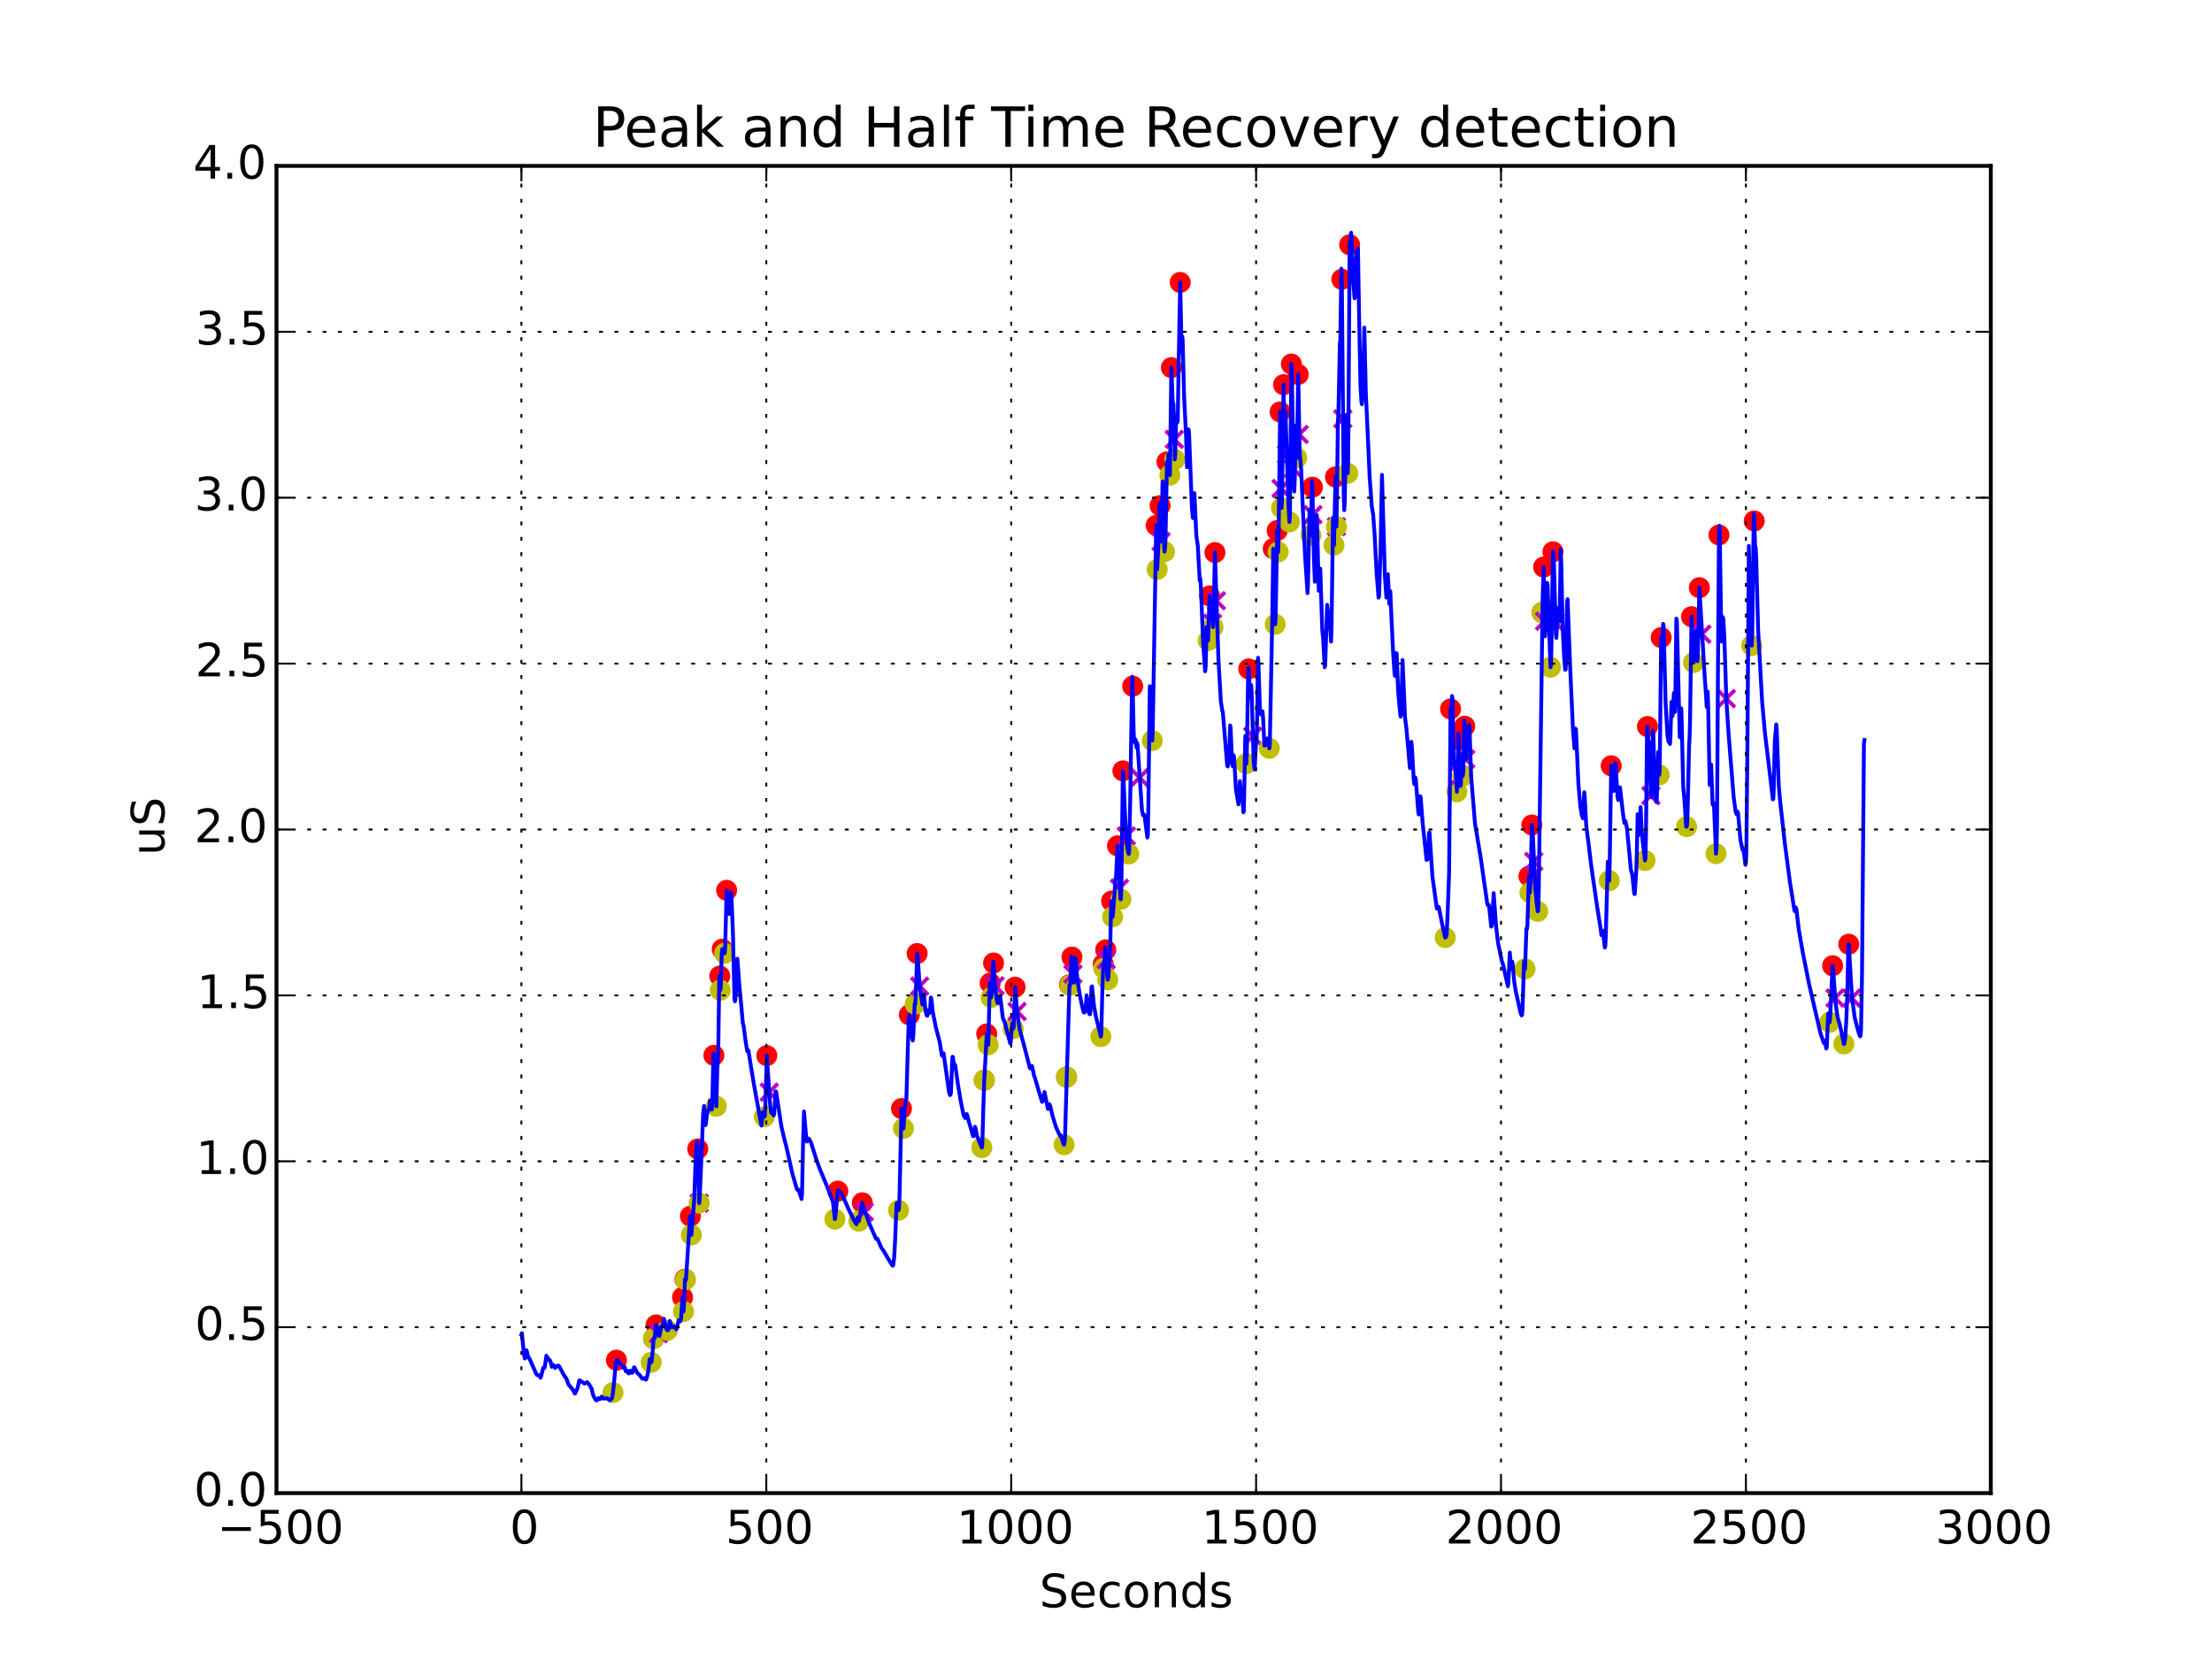 <?xml version="1.0" encoding="utf-8" standalone="no"?>
<!DOCTYPE svg PUBLIC "-//W3C//DTD SVG 1.1//EN"
  "http://www.w3.org/Graphics/SVG/1.1/DTD/svg11.dtd">
<!-- Created with matplotlib (http://matplotlib.org/) -->
<svg height="432pt" version="1.1" viewBox="0 0 576 432" width="576pt" xmlns="http://www.w3.org/2000/svg" xmlns:xlink="http://www.w3.org/1999/xlink">
 <defs>
  <style type="text/css">
*{stroke-linecap:butt;stroke-linejoin:round;}
  </style>
 </defs>
 <g id="figure_1">
  <g id="patch_1">
   <path d="
M0 432
L576 432
L576 0
L0 0
z
" style="fill:#ffffff;"/>
  </g>
  <g id="axes_1">
   <g id="patch_2">
    <path d="
M72 388.8
L518.4 388.8
L518.4 43.2
L72 43.2
z
" style="fill:#ffffff;"/>
   </g>
   <g id="PathCollection_1">
    <defs>
     <path d="
M0 2.236
C0.593 2.236 1.162 2 1.581 1.581
C2 1.162 2.236 0.593 2.236 0
C2.236 -0.593 2 -1.162 1.581 -1.581
C1.162 -2 0.593 -2.236 0 -2.236
C-0.593 -2.236 -1.162 -2 -1.581 -1.581
C-2 -1.162 -2.236 -0.593 -2.236 0
C-2.236 0.593 -2 1.162 -1.581 1.581
C-1.162 2 -0.593 2.236 0 2.236
z
" id="m388a7c096d" style="stroke:#ff0000;"/>
    </defs>
    <g clip-path="url(#p7ff5b81e1d)">
     <use style="fill:#ff0000;stroke:#ff0000;" x="160.515" xlink:href="#m388a7c096d" y="354.184"/>
    </g>
   </g>
   <g id="PathCollection_2">
    <defs>
     <path d="
M0 2.236
C0.593 2.236 1.162 2 1.581 1.581
C2 1.162 2.236 0.593 2.236 0
C2.236 -0.593 2 -1.162 1.581 -1.581
C1.162 -2 0.593 -2.236 0 -2.236
C-0.593 -2.236 -1.162 -2 -1.581 -1.581
C-2 -1.162 -2.236 -0.593 -2.236 0
C-2.236 0.593 -2 1.162 -1.581 1.581
C-1.162 2 -0.593 2.236 0 2.236
z
" id="m24f536de90" style="stroke:#bfbf00;"/>
    </defs>
    <g clip-path="url(#p7ff5b81e1d)">
     <use style="fill:#bfbf00;stroke:#bfbf00;" x="159.622" xlink:href="#m24f536de90" y="362.621"/>
    </g>
   </g>
   <g id="PathCollection_3">
    <g clip-path="url(#p7ff5b81e1d)">
     <use style="fill:#ff0000;stroke:#ff0000;" x="170.208" xlink:href="#m388a7c096d" y="348.549"/>
    </g>
   </g>
   <g id="PathCollection_4">
    <g clip-path="url(#p7ff5b81e1d)">
     <use style="fill:#bfbf00;stroke:#bfbf00;" x="169.57" xlink:href="#m24f536de90" y="354.746"/>
    </g>
   </g>
   <g id="PathCollection_5">
    <g clip-path="url(#p7ff5b81e1d)">
     <use style="fill:#ff0000;stroke:#ff0000;" x="170.846" xlink:href="#m388a7c096d" y="345.012"/>
    </g>
   </g>
   <g id="PathCollection_6">
    <g clip-path="url(#p7ff5b81e1d)">
     <use style="fill:#bfbf00;stroke:#bfbf00;" x="170.208" xlink:href="#m24f536de90" y="348.549"/>
    </g>
   </g>
   <g id="PathCollection_7">
    <defs>
     <path d="
M-2.236 2.236
L2.236 -2.236
M-2.236 -2.236
L2.236 2.236" id="mc0ba416f0c" style="stroke:#bf00bf;"/>
    </defs>
    <g clip-path="url(#p7ff5b81e1d)">
     <use style="fill:#bf00bf;stroke:#bf00bf;" x="171.483" xlink:href="#mc0ba416f0c" y="347.295"/>
    </g>
   </g>
   <g id="PathCollection_8">
    <g clip-path="url(#p7ff5b81e1d)">
     <use style="fill:#ff0000;stroke:#ff0000;" x="177.733" xlink:href="#m388a7c096d" y="337.825"/>
    </g>
   </g>
   <g id="PathCollection_9">
    <g clip-path="url(#p7ff5b81e1d)">
     <use style="fill:#bfbf00;stroke:#bfbf00;" x="173.779" xlink:href="#m24f536de90" y="346.419"/>
    </g>
   </g>
   <g id="PathCollection_10">
    <g clip-path="url(#p7ff5b81e1d)">
     <use style="fill:#ff0000;stroke:#ff0000;" x="178.371" xlink:href="#m388a7c096d" y="333.12"/>
    </g>
   </g>
   <g id="PathCollection_11">
    <g clip-path="url(#p7ff5b81e1d)">
     <use style="fill:#bfbf00;stroke:#bfbf00;" x="177.988" xlink:href="#m24f536de90" y="341.507"/>
    </g>
   </g>
   <g id="PathCollection_12">
    <g clip-path="url(#p7ff5b81e1d)">
     <use style="fill:#ff0000;stroke:#ff0000;" x="179.774" xlink:href="#m388a7c096d" y="316.699"/>
    </g>
   </g>
   <g id="PathCollection_13">
    <g clip-path="url(#p7ff5b81e1d)">
     <use style="fill:#bfbf00;stroke:#bfbf00;" x="178.498" xlink:href="#m24f536de90" y="333.237"/>
    </g>
   </g>
   <g id="PathCollection_14">
    <g clip-path="url(#p7ff5b81e1d)">
     <use style="fill:#ff0000;stroke:#ff0000;" x="181.687" xlink:href="#m388a7c096d" y="299.177"/>
    </g>
   </g>
   <g id="PathCollection_15">
    <g clip-path="url(#p7ff5b81e1d)">
     <use style="fill:#bfbf00;stroke:#bfbf00;" x="180.029" xlink:href="#m24f536de90" y="321.567"/>
    </g>
   </g>
   <g id="PathCollection_16">
    <g clip-path="url(#p7ff5b81e1d)">
     <use style="fill:#bf00bf;stroke:#bf00bf;" x="182.069" xlink:href="#mc0ba416f0c" y="313.282"/>
    </g>
   </g>
   <g id="PathCollection_17">
    <g clip-path="url(#p7ff5b81e1d)">
     <use style="fill:#ff0000;stroke:#ff0000;" x="185.896" xlink:href="#m388a7c096d" y="274.806"/>
    </g>
   </g>
   <g id="PathCollection_18">
    <g clip-path="url(#p7ff5b81e1d)">
     <use style="fill:#bfbf00;stroke:#bfbf00;" x="182.069" xlink:href="#m24f536de90" y="313.282"/>
    </g>
   </g>
   <g id="PathCollection_19">
    <g clip-path="url(#p7ff5b81e1d)">
     <use style="fill:#ff0000;stroke:#ff0000;" x="187.426" xlink:href="#m388a7c096d" y="254.159"/>
    </g>
   </g>
   <g id="PathCollection_20">
    <g clip-path="url(#p7ff5b81e1d)">
     <use style="fill:#bfbf00;stroke:#bfbf00;" x="186.533" xlink:href="#m24f536de90" y="288.07"/>
    </g>
   </g>
   <g id="PathCollection_21">
    <g clip-path="url(#p7ff5b81e1d)">
     <use style="fill:#ff0000;stroke:#ff0000;" x="188.064" xlink:href="#m388a7c096d" y="247.156"/>
    </g>
   </g>
   <g id="PathCollection_22">
    <g clip-path="url(#p7ff5b81e1d)">
     <use style="fill:#bfbf00;stroke:#bfbf00;" x="187.554" xlink:href="#m24f536de90" y="257.835"/>
    </g>
   </g>
   <g id="PathCollection_23">
    <g clip-path="url(#p7ff5b81e1d)">
     <use style="fill:#ff0000;stroke:#ff0000;" x="189.212" xlink:href="#m388a7c096d" y="231.834"/>
    </g>
   </g>
   <g id="PathCollection_24">
    <g clip-path="url(#p7ff5b81e1d)">
     <use style="fill:#bfbf00;stroke:#bfbf00;" x="188.702" xlink:href="#m24f536de90" y="248.254"/>
    </g>
   </g>
   <g id="PathCollection_25">
    <g clip-path="url(#p7ff5b81e1d)">
     <use style="fill:#ff0000;stroke:#ff0000;" x="199.67" xlink:href="#m388a7c096d" y="274.873"/>
    </g>
   </g>
   <g id="PathCollection_26">
    <g clip-path="url(#p7ff5b81e1d)">
     <use style="fill:#bfbf00;stroke:#bfbf00;" x="199.033" xlink:href="#m24f536de90" y="290.817"/>
    </g>
   </g>
   <g id="PathCollection_27">
    <g clip-path="url(#p7ff5b81e1d)">
     <use style="fill:#bf00bf;stroke:#bf00bf;" x="200.308" xlink:href="#mc0ba416f0c" y="284.409"/>
    </g>
   </g>
   <g id="PathCollection_28">
    <g clip-path="url(#p7ff5b81e1d)">
     <use style="fill:#ff0000;stroke:#ff0000;" x="218.164" xlink:href="#m388a7c096d" y="310.173"/>
    </g>
   </g>
   <g id="PathCollection_29">
    <g clip-path="url(#p7ff5b81e1d)">
     <use style="fill:#bfbf00;stroke:#bfbf00;" x="217.399" xlink:href="#m24f536de90" y="317.461"/>
    </g>
   </g>
   <g id="PathCollection_30">
    <g clip-path="url(#p7ff5b81e1d)">
     <use style="fill:#ff0000;stroke:#ff0000;" x="224.541" xlink:href="#m388a7c096d" y="313.202"/>
    </g>
   </g>
   <g id="PathCollection_31">
    <g clip-path="url(#p7ff5b81e1d)">
     <use style="fill:#bfbf00;stroke:#bfbf00;" x="223.648" xlink:href="#m24f536de90" y="317.976"/>
    </g>
   </g>
   <g id="PathCollection_32">
    <g clip-path="url(#p7ff5b81e1d)">
     <use style="fill:#bf00bf;stroke:#bf00bf;" x="225.051" xlink:href="#mc0ba416f0c" y="315.59"/>
    </g>
   </g>
   <g id="PathCollection_33">
    <g clip-path="url(#p7ff5b81e1d)">
     <use style="fill:#ff0000;stroke:#ff0000;" x="234.745" xlink:href="#m388a7c096d" y="288.673"/>
    </g>
   </g>
   <g id="PathCollection_34">
    <g clip-path="url(#p7ff5b81e1d)">
     <use style="fill:#bfbf00;stroke:#bfbf00;" x="233.979" xlink:href="#m24f536de90" y="315.138"/>
    </g>
   </g>
   <g id="PathCollection_35">
    <g clip-path="url(#p7ff5b81e1d)">
     <use style="fill:#ff0000;stroke:#ff0000;" x="236.785" xlink:href="#m388a7c096d" y="264.259"/>
    </g>
   </g>
   <g id="PathCollection_36">
    <g clip-path="url(#p7ff5b81e1d)">
     <use style="fill:#bfbf00;stroke:#bfbf00;" x="235.255" xlink:href="#m24f536de90" y="293.842"/>
    </g>
   </g>
   <g id="PathCollection_37">
    <g clip-path="url(#p7ff5b81e1d)">
     <use style="fill:#ff0000;stroke:#ff0000;" x="238.826" xlink:href="#m388a7c096d" y="248.294"/>
    </g>
   </g>
   <g id="PathCollection_38">
    <g clip-path="url(#p7ff5b81e1d)">
     <use style="fill:#bfbf00;stroke:#bfbf00;" x="238.316" xlink:href="#m24f536de90" y="261.473"/>
    </g>
   </g>
   <g id="PathCollection_39">
    <g clip-path="url(#p7ff5b81e1d)">
     <use style="fill:#bf00bf;stroke:#bf00bf;" x="239.464" xlink:href="#mc0ba416f0c" y="256.781"/>
    </g>
   </g>
   <g id="PathCollection_40">
    <g clip-path="url(#p7ff5b81e1d)">
     <use style="fill:#ff0000;stroke:#ff0000;" x="256.299" xlink:href="#m388a7c096d" y="281.264"/>
    </g>
   </g>
   <g id="PathCollection_41">
    <g clip-path="url(#p7ff5b81e1d)">
     <use style="fill:#bfbf00;stroke:#bfbf00;" x="255.662" xlink:href="#m24f536de90" y="298.831"/>
    </g>
   </g>
   <g id="PathCollection_42">
    <g clip-path="url(#p7ff5b81e1d)">
     <use style="fill:#ff0000;stroke:#ff0000;" x="256.937" xlink:href="#m388a7c096d" y="269.233"/>
    </g>
   </g>
   <g id="PathCollection_43">
    <g clip-path="url(#p7ff5b81e1d)">
     <use style="fill:#bfbf00;stroke:#bfbf00;" x="256.299" xlink:href="#m24f536de90" y="281.264"/>
    </g>
   </g>
   <g id="PathCollection_44">
    <g clip-path="url(#p7ff5b81e1d)">
     <use style="fill:#ff0000;stroke:#ff0000;" x="257.83" xlink:href="#m388a7c096d" y="255.997"/>
    </g>
   </g>
   <g id="PathCollection_45">
    <g clip-path="url(#p7ff5b81e1d)">
     <use style="fill:#bfbf00;stroke:#bfbf00;" x="257.32" xlink:href="#m24f536de90" y="272.051"/>
    </g>
   </g>
   <g id="PathCollection_46">
    <g clip-path="url(#p7ff5b81e1d)">
     <use style="fill:#ff0000;stroke:#ff0000;" x="258.723" xlink:href="#m388a7c096d" y="250.766"/>
    </g>
   </g>
   <g id="PathCollection_47">
    <g clip-path="url(#p7ff5b81e1d)">
     <use style="fill:#bfbf00;stroke:#bfbf00;" x="258.085" xlink:href="#m24f536de90" y="259.759"/>
    </g>
   </g>
   <g id="PathCollection_48">
    <g clip-path="url(#p7ff5b81e1d)">
     <use style="fill:#bf00bf;stroke:#bf00bf;" x="259.105" xlink:href="#mc0ba416f0c" y="256.707"/>
    </g>
   </g>
   <g id="PathCollection_49">
    <g clip-path="url(#p7ff5b81e1d)">
     <use style="fill:#ff0000;stroke:#ff0000;" x="264.335" xlink:href="#m388a7c096d" y="257.055"/>
    </g>
   </g>
   <g id="PathCollection_50">
    <g clip-path="url(#p7ff5b81e1d)">
     <use style="fill:#bfbf00;stroke:#bfbf00;" x="263.824" xlink:href="#m24f536de90" y="267.866"/>
    </g>
   </g>
   <g id="PathCollection_51">
    <g clip-path="url(#p7ff5b81e1d)">
     <use style="fill:#bf00bf;stroke:#bf00bf;" x="264.845" xlink:href="#mc0ba416f0c" y="263.393"/>
    </g>
   </g>
   <g id="PathCollection_52">
    <g clip-path="url(#p7ff5b81e1d)">
     <use style="fill:#ff0000;stroke:#ff0000;" x="277.727" xlink:href="#m388a7c096d" y="280.46"/>
    </g>
   </g>
   <g id="PathCollection_53">
    <g clip-path="url(#p7ff5b81e1d)">
     <use style="fill:#bfbf00;stroke:#bfbf00;" x="277.089" xlink:href="#m24f536de90" y="298.088"/>
    </g>
   </g>
   <g id="PathCollection_54">
    <g clip-path="url(#p7ff5b81e1d)">
     <use style="fill:#ff0000;stroke:#ff0000;" x="278.492" xlink:href="#m388a7c096d" y="256.42"/>
    </g>
   </g>
   <g id="PathCollection_55">
    <g clip-path="url(#p7ff5b81e1d)">
     <use style="fill:#bfbf00;stroke:#bfbf00;" x="277.727" xlink:href="#m24f536de90" y="280.46"/>
    </g>
   </g>
   <g id="PathCollection_56">
    <g clip-path="url(#p7ff5b81e1d)">
     <use style="fill:#ff0000;stroke:#ff0000;" x="279.13" xlink:href="#m388a7c096d" y="249.211"/>
    </g>
   </g>
   <g id="PathCollection_57">
    <g clip-path="url(#p7ff5b81e1d)">
     <use style="fill:#bfbf00;stroke:#bfbf00;" x="278.619" xlink:href="#m24f536de90" y="256.545"/>
    </g>
   </g>
   <g id="PathCollection_58">
    <g clip-path="url(#p7ff5b81e1d)">
     <use style="fill:#bf00bf;stroke:#bf00bf;" x="279.385" xlink:href="#mc0ba416f0c" y="253.643"/>
    </g>
   </g>
   <g id="PathCollection_59">
    <g clip-path="url(#p7ff5b81e1d)">
     <use style="fill:#ff0000;stroke:#ff0000;" x="287.292" xlink:href="#m388a7c096d" y="251.046"/>
    </g>
   </g>
   <g id="PathCollection_60">
    <g clip-path="url(#p7ff5b81e1d)">
     <use style="fill:#bfbf00;stroke:#bfbf00;" x="286.655" xlink:href="#m24f536de90" y="269.932"/>
    </g>
   </g>
   <g id="PathCollection_61">
    <g clip-path="url(#p7ff5b81e1d)">
     <use style="fill:#ff0000;stroke:#ff0000;" x="287.93" xlink:href="#m388a7c096d" y="247.334"/>
    </g>
   </g>
   <g id="PathCollection_62">
    <g clip-path="url(#p7ff5b81e1d)">
     <use style="fill:#bfbf00;stroke:#bfbf00;" x="287.42" xlink:href="#m24f536de90" y="252.134"/>
    </g>
   </g>
   <g id="PathCollection_63">
    <g clip-path="url(#p7ff5b81e1d)">
     <use style="fill:#bf00bf;stroke:#bf00bf;" x="288.058" xlink:href="#mc0ba416f0c" y="249.9"/>
    </g>
   </g>
   <g id="PathCollection_64">
    <g clip-path="url(#p7ff5b81e1d)">
     <use style="fill:#ff0000;stroke:#ff0000;" x="289.461" xlink:href="#m388a7c096d" y="234.644"/>
    </g>
   </g>
   <g id="PathCollection_65">
    <g clip-path="url(#p7ff5b81e1d)">
     <use style="fill:#bfbf00;stroke:#bfbf00;" x="288.44" xlink:href="#m24f536de90" y="255.142"/>
    </g>
   </g>
   <g id="PathCollection_66">
    <g clip-path="url(#p7ff5b81e1d)">
     <use style="fill:#ff0000;stroke:#ff0000;" x="290.991" xlink:href="#m388a7c096d" y="220.25"/>
    </g>
   </g>
   <g id="PathCollection_67">
    <g clip-path="url(#p7ff5b81e1d)">
     <use style="fill:#bfbf00;stroke:#bfbf00;" x="289.716" xlink:href="#m24f536de90" y="238.742"/>
    </g>
   </g>
   <g id="PathCollection_68">
    <g clip-path="url(#p7ff5b81e1d)">
     <use style="fill:#bf00bf;stroke:#bf00bf;" x="291.501" xlink:href="#mc0ba416f0c" y="231.292"/>
    </g>
   </g>
   <g id="PathCollection_69">
    <g clip-path="url(#p7ff5b81e1d)">
     <use style="fill:#ff0000;stroke:#ff0000;" x="292.394" xlink:href="#m388a7c096d" y="200.742"/>
    </g>
   </g>
   <g id="PathCollection_70">
    <g clip-path="url(#p7ff5b81e1d)">
     <use style="fill:#bfbf00;stroke:#bfbf00;" x="291.884" xlink:href="#m24f536de90" y="234.18"/>
    </g>
   </g>
   <g id="PathCollection_71">
    <g clip-path="url(#p7ff5b81e1d)">
     <use style="fill:#bf00bf;stroke:#bf00bf;" x="293.287" xlink:href="#mc0ba416f0c" y="217.7"/>
    </g>
   </g>
   <g id="PathCollection_72">
    <g clip-path="url(#p7ff5b81e1d)">
     <use style="fill:#ff0000;stroke:#ff0000;" x="294.945" xlink:href="#m388a7c096d" y="178.678"/>
    </g>
   </g>
   <g id="PathCollection_73">
    <g clip-path="url(#p7ff5b81e1d)">
     <use style="fill:#bfbf00;stroke:#bfbf00;" x="293.925" xlink:href="#m24f536de90" y="222.379"/>
    </g>
   </g>
   <g id="PathCollection_74">
    <g clip-path="url(#p7ff5b81e1d)">
     <use style="fill:#bf00bf;stroke:#bf00bf;" x="296.731" xlink:href="#mc0ba416f0c" y="202.478"/>
    </g>
   </g>
   <g id="PathCollection_75">
    <g clip-path="url(#p7ff5b81e1d)">
     <use style="fill:#ff0000;stroke:#ff0000;" x="301.067" xlink:href="#m388a7c096d" y="136.822"/>
    </g>
   </g>
   <g id="PathCollection_76">
    <g clip-path="url(#p7ff5b81e1d)">
     <use style="fill:#bfbf00;stroke:#bfbf00;" x="300.047" xlink:href="#m24f536de90" y="192.848"/>
    </g>
   </g>
   <g id="PathCollection_77">
    <g clip-path="url(#p7ff5b81e1d)">
     <use style="fill:#ff0000;stroke:#ff0000;" x="302.087" xlink:href="#m388a7c096d" y="131.672"/>
    </g>
   </g>
   <g id="PathCollection_78">
    <g clip-path="url(#p7ff5b81e1d)">
     <use style="fill:#bfbf00;stroke:#bfbf00;" x="301.322" xlink:href="#m24f536de90" y="148.276"/>
    </g>
   </g>
   <g id="PathCollection_79">
    <g clip-path="url(#p7ff5b81e1d)">
     <use style="fill:#bf00bf;stroke:#bf00bf;" x="302.342" xlink:href="#mc0ba416f0c" y="141.015"/>
    </g>
   </g>
   <g id="PathCollection_80">
    <g clip-path="url(#p7ff5b81e1d)">
     <use style="fill:#ff0000;stroke:#ff0000;" x="303.873" xlink:href="#m388a7c096d" y="120.267"/>
    </g>
   </g>
   <g id="PathCollection_81">
    <g clip-path="url(#p7ff5b81e1d)">
     <use style="fill:#bfbf00;stroke:#bfbf00;" x="303.235" xlink:href="#m24f536de90" y="143.643"/>
    </g>
   </g>
   <g id="PathCollection_82">
    <g clip-path="url(#p7ff5b81e1d)">
     <use style="fill:#ff0000;stroke:#ff0000;" x="305.021" xlink:href="#m388a7c096d" y="95.724"/>
    </g>
   </g>
   <g id="PathCollection_83">
    <g clip-path="url(#p7ff5b81e1d)">
     <use style="fill:#bfbf00;stroke:#bfbf00;" x="304.638" xlink:href="#m24f536de90" y="123.726"/>
    </g>
   </g>
   <g id="PathCollection_84">
    <g clip-path="url(#p7ff5b81e1d)">
     <use style="fill:#bf00bf;stroke:#bf00bf;" x="305.786" xlink:href="#mc0ba416f0c" y="114.401"/>
    </g>
   </g>
   <g id="PathCollection_85">
    <g clip-path="url(#p7ff5b81e1d)">
     <use style="fill:#ff0000;stroke:#ff0000;" x="307.317" xlink:href="#m388a7c096d" y="73.54"/>
    </g>
   </g>
   <g id="PathCollection_86">
    <g clip-path="url(#p7ff5b81e1d)">
     <use style="fill:#bfbf00;stroke:#bfbf00;" x="305.914" xlink:href="#m24f536de90" y="119.639"/>
    </g>
   </g>
   <g id="PathCollection_87">
    <g clip-path="url(#p7ff5b81e1d)">
     <use style="fill:#ff0000;stroke:#ff0000;" x="314.969" xlink:href="#m388a7c096d" y="155.173"/>
    </g>
   </g>
   <g id="PathCollection_88">
    <g clip-path="url(#p7ff5b81e1d)">
     <use style="fill:#bfbf00;stroke:#bfbf00;" x="314.587" xlink:href="#m24f536de90" y="166.794"/>
    </g>
   </g>
   <g id="PathCollection_89">
    <g clip-path="url(#p7ff5b81e1d)">
     <use style="fill:#bf00bf;stroke:#bf00bf;" x="315.734" xlink:href="#mc0ba416f0c" y="162.309"/>
    </g>
   </g>
   <g id="PathCollection_90">
    <g clip-path="url(#p7ff5b81e1d)">
     <use style="fill:#ff0000;stroke:#ff0000;" x="316.372" xlink:href="#m388a7c096d" y="143.886"/>
    </g>
   </g>
   <g id="PathCollection_91">
    <g clip-path="url(#p7ff5b81e1d)">
     <use style="fill:#bfbf00;stroke:#bfbf00;" x="315.862" xlink:href="#m24f536de90" y="163.289"/>
    </g>
   </g>
   <g id="PathCollection_92">
    <g clip-path="url(#p7ff5b81e1d)">
     <use style="fill:#bf00bf;stroke:#bf00bf;" x="316.755" xlink:href="#mc0ba416f0c" y="156.43"/>
    </g>
   </g>
   <g id="PathCollection_93">
    <g clip-path="url(#p7ff5b81e1d)">
     <use style="fill:#ff0000;stroke:#ff0000;" x="325.173" xlink:href="#m388a7c096d" y="174.174"/>
    </g>
   </g>
   <g id="PathCollection_94">
    <g clip-path="url(#p7ff5b81e1d)">
     <use style="fill:#bfbf00;stroke:#bfbf00;" x="324.535" xlink:href="#m24f536de90" y="198.85"/>
    </g>
   </g>
   <g id="PathCollection_95">
    <g clip-path="url(#p7ff5b81e1d)">
     <use style="fill:#bf00bf;stroke:#bf00bf;" x="326.193" xlink:href="#mc0ba416f0c" y="191.712"/>
    </g>
   </g>
   <g id="PathCollection_96">
    <g clip-path="url(#p7ff5b81e1d)">
     <use style="fill:#ff0000;stroke:#ff0000;" x="331.55" xlink:href="#m388a7c096d" y="142.866"/>
    </g>
   </g>
   <g id="PathCollection_97">
    <g clip-path="url(#p7ff5b81e1d)">
     <use style="fill:#bfbf00;stroke:#bfbf00;" x="330.529" xlink:href="#m24f536de90" y="194.877"/>
    </g>
   </g>
   <g id="PathCollection_98">
    <g clip-path="url(#p7ff5b81e1d)">
     <use style="fill:#ff0000;stroke:#ff0000;" x="332.57" xlink:href="#m388a7c096d" y="138.155"/>
    </g>
   </g>
   <g id="PathCollection_99">
    <g clip-path="url(#p7ff5b81e1d)">
     <use style="fill:#bfbf00;stroke:#bfbf00;" x="332.06" xlink:href="#m24f536de90" y="162.564"/>
    </g>
   </g>
   <g id="PathCollection_100">
    <g clip-path="url(#p7ff5b81e1d)">
     <use style="fill:#ff0000;stroke:#ff0000;" x="333.335" xlink:href="#m388a7c096d" y="107.263"/>
    </g>
   </g>
   <g id="PathCollection_101">
    <g clip-path="url(#p7ff5b81e1d)">
     <use style="fill:#bfbf00;stroke:#bfbf00;" x="332.825" xlink:href="#m24f536de90" y="143.728"/>
    </g>
   </g>
   <g id="PathCollection_102">
    <g clip-path="url(#p7ff5b81e1d)">
     <use style="fill:#bf00bf;stroke:#bf00bf;" x="333.59" xlink:href="#mc0ba416f0c" y="127.203"/>
    </g>
   </g>
   <g id="PathCollection_103">
    <g clip-path="url(#p7ff5b81e1d)">
     <use style="fill:#ff0000;stroke:#ff0000;" x="334.228" xlink:href="#m388a7c096d" y="100.169"/>
    </g>
   </g>
   <g id="PathCollection_104">
    <g clip-path="url(#p7ff5b81e1d)">
     <use style="fill:#bfbf00;stroke:#bfbf00;" x="333.718" xlink:href="#m24f536de90" y="132.275"/>
    </g>
   </g>
   <g id="PathCollection_105">
    <g clip-path="url(#p7ff5b81e1d)">
     <use style="fill:#bf00bf;stroke:#bf00bf;" x="334.993" xlink:href="#mc0ba416f0c" y="118.381"/>
    </g>
   </g>
   <g id="PathCollection_106">
    <g clip-path="url(#p7ff5b81e1d)">
     <use style="fill:#ff0000;stroke:#ff0000;" x="336.269" xlink:href="#m388a7c096d" y="94.797"/>
    </g>
   </g>
   <g id="PathCollection_107">
    <g clip-path="url(#p7ff5b81e1d)">
     <use style="fill:#bfbf00;stroke:#bfbf00;" x="335.759" xlink:href="#m24f536de90" y="135.899"/>
    </g>
   </g>
   <g id="PathCollection_108">
    <g clip-path="url(#p7ff5b81e1d)">
     <use style="fill:#bf00bf;stroke:#bf00bf;" x="336.779" xlink:href="#mc0ba416f0c" y="122.051"/>
    </g>
   </g>
   <g id="PathCollection_109">
    <g clip-path="url(#p7ff5b81e1d)">
     <use style="fill:#ff0000;stroke:#ff0000;" x="338.054" xlink:href="#m388a7c096d" y="97.504"/>
    </g>
   </g>
   <g id="PathCollection_110">
    <g clip-path="url(#p7ff5b81e1d)">
     <use style="fill:#bfbf00;stroke:#bfbf00;" x="337.672" xlink:href="#m24f536de90" y="119.228"/>
    </g>
   </g>
   <g id="PathCollection_111">
    <g clip-path="url(#p7ff5b81e1d)">
     <use style="fill:#bf00bf;stroke:#bf00bf;" x="338.309" xlink:href="#mc0ba416f0c" y="113.12"/>
    </g>
   </g>
   <g id="PathCollection_112">
    <g clip-path="url(#p7ff5b81e1d)">
     <use style="fill:#ff0000;stroke:#ff0000;" x="341.753" xlink:href="#m388a7c096d" y="126.856"/>
    </g>
   </g>
   <g id="PathCollection_113">
    <g clip-path="url(#p7ff5b81e1d)">
     <use style="fill:#bfbf00;stroke:#bfbf00;" x="341.371" xlink:href="#m24f536de90" y="139.374"/>
    </g>
   </g>
   <g id="PathCollection_114">
    <g clip-path="url(#p7ff5b81e1d)">
     <use style="fill:#bf00bf;stroke:#bf00bf;" x="341.881" xlink:href="#mc0ba416f0c" y="134.013"/>
    </g>
   </g>
   <g id="PathCollection_115">
    <g clip-path="url(#p7ff5b81e1d)">
     <use style="fill:#ff0000;stroke:#ff0000;" x="347.748" xlink:href="#m388a7c096d" y="124.204"/>
    </g>
   </g>
   <g id="PathCollection_116">
    <g clip-path="url(#p7ff5b81e1d)">
     <use style="fill:#bfbf00;stroke:#bfbf00;" x="347.365" xlink:href="#m24f536de90" y="141.947"/>
    </g>
   </g>
   <g id="PathCollection_117">
    <g clip-path="url(#p7ff5b81e1d)">
     <use style="fill:#bf00bf;stroke:#bf00bf;" x="348.003" xlink:href="#mc0ba416f0c" y="137.134"/>
    </g>
   </g>
   <g id="PathCollection_118">
    <g clip-path="url(#p7ff5b81e1d)">
     <use style="fill:#ff0000;stroke:#ff0000;" x="349.406" xlink:href="#m388a7c096d" y="72.729"/>
    </g>
   </g>
   <g id="PathCollection_119">
    <g clip-path="url(#p7ff5b81e1d)">
     <use style="fill:#bfbf00;stroke:#bfbf00;" x="348.003" xlink:href="#m24f536de90" y="137.134"/>
    </g>
   </g>
   <g id="PathCollection_120">
    <g clip-path="url(#p7ff5b81e1d)">
     <use style="fill:#bf00bf;stroke:#bf00bf;" x="349.661" xlink:href="#mc0ba416f0c" y="109.056"/>
    </g>
   </g>
   <g id="PathCollection_121">
    <g clip-path="url(#p7ff5b81e1d)">
     <use style="fill:#ff0000;stroke:#ff0000;" x="351.446" xlink:href="#m388a7c096d" y="63.737"/>
    </g>
   </g>
   <g id="PathCollection_122">
    <g clip-path="url(#p7ff5b81e1d)">
     <use style="fill:#bfbf00;stroke:#bfbf00;" x="350.936" xlink:href="#m24f536de90" y="123.234"/>
    </g>
   </g>
   <g id="PathCollection_123">
    <g clip-path="url(#p7ff5b81e1d)">
     <use style="fill:#ff0000;stroke:#ff0000;" x="377.72" xlink:href="#m388a7c096d" y="184.605"/>
    </g>
   </g>
   <g id="PathCollection_124">
    <g clip-path="url(#p7ff5b81e1d)">
     <use style="fill:#bfbf00;stroke:#bfbf00;" x="376.317" xlink:href="#m24f536de90" y="244.143"/>
    </g>
   </g>
   <g id="PathCollection_125">
    <g clip-path="url(#p7ff5b81e1d)">
     <use style="fill:#ff0000;stroke:#ff0000;" x="379.888" xlink:href="#m388a7c096d" y="192.594"/>
    </g>
   </g>
   <g id="PathCollection_126">
    <g clip-path="url(#p7ff5b81e1d)">
     <use style="fill:#bfbf00;stroke:#bfbf00;" x="379.378" xlink:href="#m24f536de90" y="206.193"/>
    </g>
   </g>
   <g id="PathCollection_127">
    <g clip-path="url(#p7ff5b81e1d)">
     <use style="fill:#bf00bf;stroke:#bf00bf;" x="380.144" xlink:href="#mc0ba416f0c" y="201.914"/>
    </g>
   </g>
   <g id="PathCollection_128">
    <g clip-path="url(#p7ff5b81e1d)">
     <use style="fill:#ff0000;stroke:#ff0000;" x="381.419" xlink:href="#m388a7c096d" y="189.086"/>
    </g>
   </g>
   <g id="PathCollection_129">
    <g clip-path="url(#p7ff5b81e1d)">
     <use style="fill:#bfbf00;stroke:#bfbf00;" x="380.909" xlink:href="#m24f536de90" y="202.026"/>
    </g>
   </g>
   <g id="PathCollection_130">
    <g clip-path="url(#p7ff5b81e1d)">
     <use style="fill:#bf00bf;stroke:#bf00bf;" x="381.674" xlink:href="#mc0ba416f0c" y="197.688"/>
    </g>
   </g>
   <g id="PathCollection_131">
    <g clip-path="url(#p7ff5b81e1d)">
     <use style="fill:#ff0000;stroke:#ff0000;" x="398.127" xlink:href="#m388a7c096d" y="228.164"/>
    </g>
   </g>
   <g id="PathCollection_132">
    <g clip-path="url(#p7ff5b81e1d)">
     <use style="fill:#bfbf00;stroke:#bfbf00;" x="397.107" xlink:href="#m24f536de90" y="252.307"/>
    </g>
   </g>
   <g id="PathCollection_133">
    <g clip-path="url(#p7ff5b81e1d)">
     <use style="fill:#ff0000;stroke:#ff0000;" x="398.892" xlink:href="#m388a7c096d" y="214.823"/>
    </g>
   </g>
   <g id="PathCollection_134">
    <g clip-path="url(#p7ff5b81e1d)">
     <use style="fill:#bfbf00;stroke:#bfbf00;" x="398.382" xlink:href="#m24f536de90" y="232.452"/>
    </g>
   </g>
   <g id="PathCollection_135">
    <g clip-path="url(#p7ff5b81e1d)">
     <use style="fill:#bf00bf;stroke:#bf00bf;" x="399.403" xlink:href="#mc0ba416f0c" y="224.332"/>
    </g>
   </g>
   <g id="PathCollection_136">
    <g clip-path="url(#p7ff5b81e1d)">
     <use style="fill:#ff0000;stroke:#ff0000;" x="401.571" xlink:href="#m388a7c096d" y="159.487"/>
    </g>
   </g>
   <g id="PathCollection_137">
    <g clip-path="url(#p7ff5b81e1d)">
     <use style="fill:#bfbf00;stroke:#bfbf00;" x="400.423" xlink:href="#m24f536de90" y="237.323"/>
    </g>
   </g>
   <g id="PathCollection_138">
    <g clip-path="url(#p7ff5b81e1d)">
     <use style="fill:#ff0000;stroke:#ff0000;" x="401.953" xlink:href="#m388a7c096d" y="147.662"/>
    </g>
   </g>
   <g id="PathCollection_139">
    <g clip-path="url(#p7ff5b81e1d)">
     <use style="fill:#bfbf00;stroke:#bfbf00;" x="401.571" xlink:href="#m24f536de90" y="159.487"/>
    </g>
   </g>
   <g id="PathCollection_140">
    <g clip-path="url(#p7ff5b81e1d)">
     <use style="fill:#bf00bf;stroke:#bf00bf;" x="402.208" xlink:href="#mc0ba416f0c" y="161.774"/>
    </g>
   </g>
   <g id="PathCollection_141">
    <g clip-path="url(#p7ff5b81e1d)">
     <use style="fill:#ff0000;stroke:#ff0000;" x="404.377" xlink:href="#m388a7c096d" y="143.688"/>
    </g>
   </g>
   <g id="PathCollection_142">
    <g clip-path="url(#p7ff5b81e1d)">
     <use style="fill:#bfbf00;stroke:#bfbf00;" x="403.739" xlink:href="#m24f536de90" y="173.742"/>
    </g>
   </g>
   <g id="PathCollection_143">
    <g clip-path="url(#p7ff5b81e1d)">
     <use style="fill:#bf00bf;stroke:#bf00bf;" x="405.014" xlink:href="#mc0ba416f0c" y="162.068"/>
    </g>
   </g>
   <g id="PathCollection_144">
    <g clip-path="url(#p7ff5b81e1d)">
     <use style="fill:#ff0000;stroke:#ff0000;" x="419.554" xlink:href="#m388a7c096d" y="199.407"/>
    </g>
   </g>
   <g id="PathCollection_145">
    <g clip-path="url(#p7ff5b81e1d)">
     <use style="fill:#bfbf00;stroke:#bfbf00;" x="419.044" xlink:href="#m24f536de90" y="229.327"/>
    </g>
   </g>
   <g id="PathCollection_146">
    <g clip-path="url(#p7ff5b81e1d)">
     <use style="fill:#ff0000;stroke:#ff0000;" x="428.992" xlink:href="#m388a7c096d" y="189.185"/>
    </g>
   </g>
   <g id="PathCollection_147">
    <g clip-path="url(#p7ff5b81e1d)">
     <use style="fill:#bfbf00;stroke:#bfbf00;" x="428.355" xlink:href="#m24f536de90" y="224.072"/>
    </g>
   </g>
   <g id="PathCollection_148">
    <g clip-path="url(#p7ff5b81e1d)">
     <use style="fill:#bf00bf;stroke:#bf00bf;" x="429.885" xlink:href="#mc0ba416f0c" y="207.175"/>
    </g>
   </g>
   <g id="PathCollection_149">
    <g clip-path="url(#p7ff5b81e1d)">
     <use style="fill:#ff0000;stroke:#ff0000;" x="432.564" xlink:href="#m388a7c096d" y="166.022"/>
    </g>
   </g>
   <g id="PathCollection_150">
    <g clip-path="url(#p7ff5b81e1d)">
     <use style="fill:#bfbf00;stroke:#bfbf00;" x="432.053" xlink:href="#m24f536de90" y="201.776"/>
    </g>
   </g>
   <g id="PathCollection_151">
    <g clip-path="url(#p7ff5b81e1d)">
     <use style="fill:#ff0000;stroke:#ff0000;" x="440.471" xlink:href="#m388a7c096d" y="160.591"/>
    </g>
   </g>
   <g id="PathCollection_152">
    <g clip-path="url(#p7ff5b81e1d)">
     <use style="fill:#bfbf00;stroke:#bfbf00;" x="439.196" xlink:href="#m24f536de90" y="215.263"/>
    </g>
   </g>
   <g id="PathCollection_153">
    <g clip-path="url(#p7ff5b81e1d)">
     <use style="fill:#ff0000;stroke:#ff0000;" x="442.512" xlink:href="#m388a7c096d" y="153.032"/>
    </g>
   </g>
   <g id="PathCollection_154">
    <g clip-path="url(#p7ff5b81e1d)">
     <use style="fill:#bfbf00;stroke:#bfbf00;" x="440.981" xlink:href="#m24f536de90" y="172.535"/>
    </g>
   </g>
   <g id="PathCollection_155">
    <g clip-path="url(#p7ff5b81e1d)">
     <use style="fill:#bf00bf;stroke:#bf00bf;" x="443.15" xlink:href="#mc0ba416f0c" y="165.134"/>
    </g>
   </g>
   <g id="PathCollection_156">
    <g clip-path="url(#p7ff5b81e1d)">
     <use style="fill:#ff0000;stroke:#ff0000;" x="447.614" xlink:href="#m388a7c096d" y="139.302"/>
    </g>
   </g>
   <g id="PathCollection_157">
    <g clip-path="url(#p7ff5b81e1d)">
     <use style="fill:#bfbf00;stroke:#bfbf00;" x="446.848" xlink:href="#m24f536de90" y="222.288"/>
    </g>
   </g>
   <g id="PathCollection_158">
    <g clip-path="url(#p7ff5b81e1d)">
     <use style="fill:#bf00bf;stroke:#bf00bf;" x="449.527" xlink:href="#mc0ba416f0c" y="181.913"/>
    </g>
   </g>
   <g id="PathCollection_159">
    <g clip-path="url(#p7ff5b81e1d)">
     <use style="fill:#ff0000;stroke:#ff0000;" x="456.797" xlink:href="#m388a7c096d" y="135.656"/>
    </g>
   </g>
   <g id="PathCollection_160">
    <g clip-path="url(#p7ff5b81e1d)">
     <use style="fill:#bfbf00;stroke:#bfbf00;" x="456.159" xlink:href="#m24f536de90" y="168.104"/>
    </g>
   </g>
   <g id="PathCollection_161">
    <g clip-path="url(#p7ff5b81e1d)">
     <use style="fill:#ff0000;stroke:#ff0000;" x="477.204" xlink:href="#m388a7c096d" y="251.473"/>
    </g>
   </g>
   <g id="PathCollection_162">
    <g clip-path="url(#p7ff5b81e1d)">
     <use style="fill:#bfbf00;stroke:#bfbf00;" x="476.438" xlink:href="#m24f536de90" y="266.189"/>
    </g>
   </g>
   <g id="PathCollection_163">
    <g clip-path="url(#p7ff5b81e1d)">
     <use style="fill:#bf00bf;stroke:#bf00bf;" x="477.841" xlink:href="#mc0ba416f0c" y="259.882"/>
    </g>
   </g>
   <g id="PathCollection_164">
    <g clip-path="url(#p7ff5b81e1d)">
     <use style="fill:#ff0000;stroke:#ff0000;" x="481.413" xlink:href="#m388a7c096d" y="245.874"/>
    </g>
   </g>
   <g id="PathCollection_165">
    <g clip-path="url(#p7ff5b81e1d)">
     <use style="fill:#bfbf00;stroke:#bfbf00;" x="480.137" xlink:href="#m24f536de90" y="271.841"/>
    </g>
   </g>
   <g id="PathCollection_166">
    <g clip-path="url(#p7ff5b81e1d)">
     <use style="fill:#bf00bf;stroke:#bf00bf;" x="482.178" xlink:href="#mc0ba416f0c" y="259.905"/>
    </g>
   </g>
   <g id="line2d_1">
    <path clip-path="url(#p7ff5b81e1d)" d="
M135.771 347.532
L135.899 347.162
L136.409 352.389
L136.664 353.746
L136.792 353.429
L137.047 351.604
L137.174 351.761
L137.557 353.515
L137.685 353.515
L137.812 353.636
L139.598 357.679
L139.853 358.032
L140.363 358.156
L140.746 358.763
L140.873 358.483
L141.383 356.457
L141.511 356.102
L141.766 356.22
L141.893 355.799
L142.276 353.019
L142.404 353.554
L142.659 353.558
L142.914 354.123
L143.169 354.167
L143.424 354.794
L143.679 355.898
L143.807 355.763
L144.062 355.401
L144.317 355.749
L144.572 356.222
L144.827 355.713
L145.21 355.768
L145.337 355.602
L145.465 355.619
L145.847 356.207
L146.868 358.126
L147.505 359.009
L148.016 360.485
L149.291 362.032
L149.674 362.882
L149.801 362.787
L150.439 361.342
L150.821 359.475
L150.949 359.435
L152.224 360.298
L152.862 359.906
L153.245 360.29
L154.01 361.501
L154.52 363.487
L155.03 364.378
L155.285 364.654
L155.413 364.641
L155.796 364.109
L156.178 364.348
L156.688 363.661
L157.071 364.192
L157.964 364.094
L158.602 364.389
L158.729 364.628
L158.857 364.629
L159.112 364.32
L159.239 364.32
L159.367 364.038
L159.622 362.621
L160.005 358.836
L160.387 354.676
L160.642 354.095
L160.897 354.359
L161.79 355.528
L162.045 355.674
L162.3 356.179
L162.428 356.129
L162.555 355.879
L162.683 356.037
L162.938 357.028
L163.066 357.163
L163.321 356.955
L163.448 357.063
L163.703 357.64
L163.831 357.557
L164.086 356.941
L164.213 356.965
L164.596 357.503
L164.724 357.327
L165.106 356.052
L165.234 356.097
L165.489 356.629
L165.872 357.433
L166.509 358.03
L167.275 359.002
L167.53 359.045
L167.785 358.884
L168.167 359.252
L168.295 359.175
L168.677 357.715
L168.805 357.135
L169.188 353.906
L169.315 354.103
L169.57 354.746
L169.698 354.441
L169.953 351.822
L170.208 348.549
L170.463 348.386
L170.846 345.012
L170.973 345.108
L171.228 345.892
L171.611 347.812
L171.739 347.857
L172.249 345.281
L172.376 345.382
L172.504 345.249
L172.886 343.434
L173.524 346.037
L173.779 346.419
L174.034 346.309
L174.162 345.778
L174.417 343.978
L174.927 345.601
L175.182 345.503
L175.437 345.376
L176.075 346.149
L176.203 345.995
L176.458 344.889
L176.713 343.806
L176.968 344.09
L177.095 344.105
L177.223 344
L177.35 343.148
L177.733 337.825
L177.861 339.092
L177.988 341.507
L178.116 339.808
L178.371 333.12
L178.626 333.226
L179.519 319.527
L179.646 316.978
L179.774 316.699
L180.029 321.567
L180.794 312.191
L181.177 300.312
L181.432 297.409
L181.559 297.326
L181.687 299.177
L182.069 313.282
L182.197 312.052
L182.835 296.992
L183.09 290.116
L183.345 287.981
L183.472 288.994
L183.728 292.976
L183.855 292.296
L184.11 289.919
L184.365 289.161
L184.493 289.194
L184.62 288.921
L184.875 286.56
L185.003 286.656
L185.258 288.847
L185.386 288.88
L185.513 285.886
L185.768 274.325
L185.896 274.806
L186.533 288.07
L186.789 278.114
L186.916 276.753
L187.044 272.732
L187.299 254.747
L187.426 254.159
L187.554 257.835
L187.681 257.306
L187.936 248.363
L188.064 247.156
L188.192 247.315
L188.447 247.083
L188.702 248.254
L188.829 246.928
L189.212 231.834
L189.339 232.911
L189.595 236.321
L189.977 237.993
L190.105 237.136
L190.36 232.365
L190.487 233.657
L190.87 243.511
L191.253 260.123
L191.38 260.738
L191.508 260.161
L191.635 258.537
L192.018 249.656
L192.528 256.662
L193.038 261.935
L193.421 266.32
L193.676 267.436
L194.059 270.418
L194.314 272.133
L194.569 273.722
L194.696 273.721
L194.824 273.489
L194.951 273.945
L195.589 278.014
L196.354 282.562
L198.267 293.089
L198.395 292.42
L198.65 289.567
L198.778 289.698
L199.033 290.817
L199.16 290.518
L199.288 288.137
L199.67 274.873
L199.925 278.675
L200.563 287.897
L200.818 289.744
L200.946 289.867
L201.073 289.73
L201.201 289.832
L201.456 290.468
L201.584 290.102
L201.966 284.188
L202.094 284.264
L203.497 293.47
L204.389 297.226
L204.772 298.628
L206.303 305.488
L207.195 308.602
L207.578 309.801
L207.706 309.823
L207.833 309.732
L207.961 309.87
L208.726 312.216
L208.853 310.7
L209.109 298.073
L209.364 289.425
L209.619 292.661
L210.001 296.794
L210.129 297.256
L210.639 296.51
L211.149 297.43
L212.552 301.862
L213.445 304.313
L215.486 309.248
L216.889 312.962
L217.399 317.461
L217.526 316.87
L218.164 310.173
L218.292 309.969
L219.184 310.924
L220.077 312.827
L220.97 314.855
L222.245 317.51
L223.011 318.786
L223.393 316.94
L223.648 317.976
L224.541 313.202
L224.796 314.238
L225.051 315.59
L225.562 316.272
L226.327 318.519
L228.112 322.572
L228.24 322.605
L228.368 322.523
L228.495 322.609
L229.515 324.91
L230.281 326.011
L231.046 327.396
L232.194 329.279
L232.449 329.593
L232.576 329.498
L232.832 327.534
L233.087 323.03
L233.469 313.373
L233.597 313.252
L233.979 315.138
L234.107 314.508
L234.235 311.372
L234.745 288.673
L234.872 289.578
L235.127 293.808
L235.255 293.842
L235.765 286.801
L235.893 286.621
L236.02 286.122
L236.403 272.793
L236.658 264.888
L236.785 264.259
L237.423 269.944
L237.678 270.941
L237.806 269.884
L238.188 261.413
L238.316 261.473
L238.443 259.378
L238.826 248.294
L238.954 248.929
L239.336 254.593
L239.591 257.972
L240.229 261.607
L240.484 258.839
L240.612 259.124
L240.994 263.152
L241.249 264.287
L241.377 264.487
L241.504 264.469
L241.887 262.93
L242.015 263.783
L242.142 263.583
L242.397 259.749
L242.525 260.104
L242.907 263.594
L243.673 267.437
L244.693 271.309
L245.203 274.544
L245.331 274.947
L245.458 274.843
L245.713 274.281
L246.479 279.761
L247.116 284.35
L247.371 285.156
L247.499 285.074
L247.627 284.573
L247.882 277.963
L248.009 275.202
L248.137 275.208
L248.392 277.458
L248.519 277.583
L248.647 277.205
L248.774 277.594
L249.412 282.157
L250.177 286.803
L250.943 290.502
L251.198 290.834
L251.325 291.13
L251.453 291.136
L251.708 290.1
L251.835 290.309
L252.346 292.294
L252.728 293.559
L253.366 295.808
L253.493 295.887
L253.621 295.357
L253.876 293.405
L254.004 293.71
L254.386 295.688
L255.407 298.28
L255.662 298.831
L255.789 298.21
L256.044 288.882
L256.299 281.264
L256.555 276.61
L256.937 269.233
L257.32 272.051
L257.447 268.935
L257.702 256.948
L257.83 255.997
L258.085 259.759
L258.213 258.802
L258.595 250.455
L258.723 250.766
L259.233 257.997
L259.616 260.668
L259.743 261.149
L260.126 261.198
L260.381 259.696
L260.508 259.821
L261.146 265.154
L261.401 265.62
L261.656 266.276
L263.059 271.684
L263.187 271.526
L263.569 266.484
L263.697 266.952
L263.824 267.866
L263.952 267.544
L264.335 257.055
L264.462 258.22
L264.845 263.393
L265.483 267.891
L265.993 269.808
L266.503 271.652
L267.141 274.075
L268.161 278.085
L268.288 278.206
L268.416 278.16
L268.671 277.547
L268.799 277.838
L269.309 280.284
L269.436 280.478
L270.457 283.984
L271.349 286.922
L271.477 286.815
L271.732 285.575
L271.987 284.364
L272.88 288.769
L273.008 288.741
L273.263 287.552
L273.39 287.683
L274.155 290.819
L274.538 292.081
L275.048 293.654
L275.941 295.615
L276.069 295.515
L276.196 295.619
L276.961 297.984
L277.089 298.088
L277.216 297.545
L277.344 295.475
L278.492 256.42
L278.619 256.545
L278.747 256.077
L279.002 249.103
L279.13 249.211
L279.512 255.137
L279.64 255.878
L279.767 254.907
L280.022 249.506
L280.15 249.962
L280.533 254.929
L281.17 259.001
L281.68 261.566
L282.191 263.603
L282.318 263.668
L282.573 263.455
L282.701 262.446
L282.956 259.174
L283.083 259.936
L283.466 263.414
L283.721 264.089
L283.849 264.106
L283.976 262.899
L284.231 256.988
L284.359 256.852
L284.869 261.905
L285.379 264.736
L286.655 269.932
L286.782 269.043
L287.037 258.195
L287.292 251.046
L287.42 252.134
L287.547 251.959
L287.803 246.569
L287.93 247.334
L288.313 254.044
L288.44 255.142
L288.568 254.895
L289.078 247.915
L289.333 235.121
L289.461 234.644
L289.716 238.742
L289.843 237.664
L290.481 228.666
L290.608 228.553
L290.991 220.25
L291.756 234.068
L291.884 234.18
L292.011 229.99
L292.394 200.742
L292.522 201.725
L293.032 213.756
L293.542 220.65
L293.797 222.173
L293.925 222.379
L294.052 221.368
L294.307 208.233
L294.817 176.213
L294.945 178.678
L295.2 190.61
L295.328 192.959
L295.455 193.254
L295.583 192.498
L295.71 192.684
L295.965 194.692
L296.093 193.449
L296.22 194.021
L297.368 211.022
L297.623 212.262
L297.878 212.108
L298.006 212.294
L298.771 218.101
L298.899 217.512
L299.026 210.35
L299.409 178.676
L299.792 190.536
L300.047 192.848
L300.174 190.042
L301.067 136.822
L301.322 148.276
L301.705 140.826
L301.96 130.951
L302.087 131.672
L302.342 141.015
L302.47 139.729
L302.725 125.378
L302.853 128.568
L303.108 142.206
L303.235 143.643
L303.363 142.896
L303.49 140.419
L303.873 120.267
L304 121.587
L304.128 121.412
L304.256 118.278
L304.383 119.074
L304.511 123.197
L304.638 123.726
L305.021 95.724
L305.148 98.688
L305.403 105.94
L305.531 105.065
L305.659 107.861
L305.914 119.639
L306.041 117.909
L306.296 108.318
L306.424 108.367
L306.551 109.993
L306.679 109.631
L306.934 93.927
L307.317 73.54
L307.699 91.679
L307.827 87.585
L307.954 88.297
L308.337 103.18
L308.847 113.567
L309.102 121.668
L309.23 119.587
L309.485 111.805
L309.612 112.514
L310.378 132.359
L310.633 134.905
L310.76 133.379
L311.015 128.405
L311.27 133.949
L311.525 139.521
L311.908 142.108
L312.163 146.793
L312.418 151.226
L312.546 150.653
L312.673 152.032
L313.311 167.697
L313.821 174.796
L313.949 173.645
L314.204 163.264
L314.331 163.472
L314.459 166.67
L314.587 166.794
L314.969 155.173
L315.097 157.592
L315.224 157.831
L315.352 156.502
L315.479 156.681
L315.862 163.289
L315.989 160.627
L316.372 143.886
L316.627 151.805
L317.265 171.484
L317.903 182.609
L318.285 185.109
L318.413 185.32
L319.561 199.339
L319.688 199.6
L319.943 198.301
L320.071 196.951
L320.326 188.898
L320.453 189.566
L320.836 198.659
L320.964 199.495
L321.219 196.67
L321.346 197.166
L321.856 205.805
L322.239 207.851
L322.494 209.458
L322.622 208.425
L322.877 203.409
L323.132 206.808
L323.259 206.64
L323.387 205.961
L323.515 207.105
L323.77 211.499
L323.897 211.292
L324.28 191.627
L324.535 198.85
L324.662 196.331
L325.045 173.858
L325.173 174.174
L325.555 181.572
L325.81 178.388
L325.938 180.594
L326.448 198.141
L326.703 200.359
L327.086 193.13
L327.213 193.138
L327.341 187.764
L327.596 171.285
L327.723 173.259
L328.106 185.684
L328.234 185.902
L328.361 185.271
L328.616 186.244
L328.744 185.216
L328.871 186.342
L329.254 194.158
L329.509 193.341
L329.637 193.98
L329.764 193.908
L330.019 192.286
L330.147 192.504
L330.402 194.08
L330.529 194.877
L330.657 193.689
L331.295 161.136
L331.55 142.866
L331.677 146.829
L331.932 160.221
L332.06 162.564
L332.187 160.428
L332.57 138.155
L332.825 143.728
L332.953 138.927
L333.335 107.263
L333.718 132.275
L333.845 129.301
L334.228 100.169
L334.483 113.326
L334.738 107.198
L335.504 131.225
L335.759 135.899
L335.886 134.262
L336.269 94.797
L336.396 97.338
L336.907 126.515
L337.034 127.991
L337.162 124.439
L337.417 110.828
L337.672 119.228
L337.799 113.006
L338.054 97.504
L338.437 117.813
L338.82 122.168
L339.33 133.983
L339.84 144.827
L340.478 154.445
L340.605 151.98
L340.988 132.785
L341.371 139.374
L341.626 125.255
L341.753 126.856
L342.136 145.431
L342.391 151.492
L342.518 150.51
L342.901 134.16
L343.411 153.856
L343.539 153.57
L343.794 148.068
L344.304 163.865
L344.559 166.473
L344.942 173.754
L345.069 173.353
L345.579 157.482
L345.962 160.809
L346.09 160.774
L346.217 161.12
L346.6 167.06
L346.727 163.95
L347.11 134.782
L347.365 141.947
L347.493 136.571
L347.748 124.204
L348.003 137.134
L348.13 130.068
L348.385 109.678
L348.513 108.142
L348.896 89.282
L349.023 88.772
L349.278 69.954
L349.406 72.729
L349.916 129.442
L350.043 132.854
L350.171 130.581
L350.554 108.788
L350.681 108.08
L350.936 123.234
L351.064 120.015
L351.446 63.736
L351.829 60.605
L351.957 62.607
L352.339 72.831
L352.722 77.672
L352.849 77.395
L353.232 65.343
L353.36 66.434
L353.615 64.699
L353.87 80.339
L354.252 100.129
L354.507 104.619
L354.635 105.254
L354.763 103.936
L354.89 101.022
L355.273 85.317
L355.655 102.17
L356.676 124.603
L356.931 127.917
L357.186 131.604
L357.568 134.008
L357.951 139.316
L358.461 149.137
L358.971 155.624
L359.099 155.327
L359.482 143.542
L359.864 123.646
L360.629 150.12
L361.012 155.604
L361.14 153.68
L361.267 149.992
L361.395 149.538
L361.777 157.284
L362.032 153.971
L362.288 159.878
L362.798 170.542
L363.18 175.848
L363.308 176.055
L363.563 170.064
L363.691 170.194
L364.073 180.01
L364.583 185.684
L364.711 186.607
L364.838 186.081
L365.221 171.877
L365.859 186.72
L366.241 189.838
L367.134 200.009
L367.262 199.008
L367.517 193.159
L367.644 194.513
L368.155 203.254
L368.282 204.191
L368.41 203.626
L368.537 202.45
L368.665 202.904
L369.302 211.293
L369.43 212.083
L369.557 211.696
L369.813 207.333
L369.94 207.613
L370.45 214.253
L371.471 223.919
L371.726 223.767
L371.853 222.911
L372.108 216.814
L372.236 216.747
L373.001 228.235
L374.149 236.567
L374.277 236.655
L374.532 236.1
L374.659 236.201
L375.552 240.723
L376.317 244.143
L376.572 243.908
L376.7 243.391
L376.955 237.859
L377.338 227.438
L377.72 184.605
L377.975 184.715
L378.103 181.239
L378.23 181.95
L378.613 199.337
L378.741 199.16
L378.868 198.389
L378.996 199.893
L379.378 206.193
L379.506 203.22
L379.761 190.947
L379.888 192.594
L380.271 204.676
L380.399 204.412
L380.654 197.44
L380.781 198.833
L380.909 202.026
L381.036 200.925
L381.291 187.582
L381.419 189.086
L381.674 197.688
L381.802 197.441
L382.057 190.311
L382.184 189.82
L382.312 190.14
L382.439 189.686
L382.567 188.789
L382.694 190.249
L383.077 202.123
L384.097 214.581
L384.48 216.767
L385.628 223.757
L387.286 235.346
L387.413 235.685
L387.669 235.591
L387.796 236.336
L388.306 241.283
L388.434 241.113
L388.561 240.153
L388.944 232.559
L389.582 241.285
L390.092 245.572
L391.112 250.416
L391.367 251.1
L392.643 256.817
L392.77 255.996
L393.153 248.052
L393.536 252.401
L393.791 250.436
L393.918 251.096
L394.301 255.632
L394.683 258.026
L395.959 263.772
L396.214 264.411
L396.341 264.283
L396.469 262.848
L396.852 250.371
L397.107 252.307
L397.489 241.729
L397.617 241.903
L397.744 240.632
L398.127 228.164
L398.382 232.452
L398.51 230.894
L398.892 214.823
L399.02 215.647
L399.147 217.341
L399.785 231.334
L400.168 235.39
L400.423 237.323
L400.55 237.057
L400.678 232.465
L401.698 156.27
L401.953 147.662
L402.336 165.695
L402.464 161.834
L402.719 151.808
L402.846 151.762
L402.974 152.131
L403.739 173.742
L403.867 173.264
L403.994 168.31
L404.377 143.688
L404.504 143.78
L404.632 146.14
L405.142 165.096
L405.269 166.116
L405.652 158.319
L405.78 158.666
L406.035 161.834
L406.162 158.34
L406.417 143.031
L406.545 146.347
L406.928 163.67
L407.31 171.381
L407.565 174.414
L407.693 174.3
L407.82 171.133
L408.075 156.568
L408.203 156.028
L408.841 173.225
L409.606 190.091
L409.989 194.867
L410.244 189.748
L410.371 189.836
L411.009 204.018
L411.519 209.98
L411.902 212.272
L412.157 213.077
L412.284 211.9
L412.539 206.308
L412.667 207.761
L413.05 214.965
L413.432 218.021
L413.687 219.882
L414.325 225.23
L415.856 235.909
L416.748 241.492
L417.003 243.518
L417.131 243.371
L417.386 242.364
L417.641 244.599
L417.896 246.73
L418.024 246.375
L418.151 243.501
L418.661 224.379
L418.789 224.955
L419.044 229.327
L419.172 224.445
L419.554 199.407
L419.682 200.305
L419.937 204.074
L420.192 205.962
L420.32 205.591
L420.575 198.701
L420.702 198.825
L421.212 207.544
L421.34 208.301
L421.467 208.273
L421.85 205.038
L422.615 211.807
L422.998 214.302
L423.253 213.804
L423.636 215.528
L424.401 223.48
L424.656 226.361
L425.039 227.73
L425.549 232.734
L425.676 232.833
L426.059 227.244
L426.187 223.967
L426.442 212.02
L426.569 212.629
L426.824 217.396
L426.952 215.488
L427.207 210.17
L427.462 215.616
L427.717 218.811
L428.355 224.072
L428.482 223.398
L428.61 217.376
L428.865 191.804
L428.992 189.185
L429.248 193.8
L429.375 193.13
L429.503 195.47
L429.885 207.175
L430.013 207.6
L430.14 204.397
L430.395 190.276
L430.523 191.216
L430.906 204.034
L431.288 208.835
L431.416 208.649
L431.798 195.806
L432.053 201.776
L432.181 200.825
L432.564 166.022
L432.819 173.321
L433.074 162.453
L433.201 162.977
L433.712 182.944
L434.222 191.635
L434.477 193.128
L434.604 192.925
L434.859 193.735
L434.987 191.506
L435.242 182.793
L435.37 183.731
L435.497 186.481
L435.625 185.238
L435.88 180.439
L436.135 185.406
L436.262 181.244
L436.517 161.075
L436.645 161.449
L437.41 191.966
L437.538 191.398
L437.793 184.462
L437.92 188.138
L438.303 204.946
L438.558 207.452
L439.068 215.216
L439.196 215.263
L439.323 214.778
L439.451 211.244
L439.834 194.21
L439.961 192.089
L440.089 187.279
L440.471 160.591
L440.981 172.535
L441.109 172.217
L441.492 164.408
L442.002 172.166
L442.129 170.103
L442.512 153.032
L443.915 176.446
L444.17 179.935
L444.425 184.085
L444.68 180.123
L444.808 184.019
L445.19 204.406
L445.318 203.693
L445.573 199.083
L445.956 209.477
L446.083 209.56
L446.211 209.15
L446.338 210.287
L446.848 222.288
L446.976 220.913
L447.104 215.006
L447.359 173.447
L447.614 139.302
L447.741 136.918
L447.869 141.787
L448.251 166.978
L448.379 167.065
L448.634 160.713
L448.762 161.26
L449.017 166.01
L449.527 181.913
L449.782 186.069
L450.165 191.716
L451.44 207.531
L451.95 211.281
L452.205 212.055
L452.333 211.982
L452.46 211.371
L452.588 211.78
L453.226 218.886
L453.481 220.007
L453.736 221.276
L453.863 220.912
L453.991 221.117
L454.501 225.196
L454.629 224.749
L454.756 221.374
L455.011 196.219
L455.394 142.151
L455.904 165.466
L456.159 168.104
L456.287 164.887
L456.669 133.837
L456.797 135.656
L457.052 142.721
L457.179 142.582
L457.307 145.18
L457.817 164.127
L458.837 182.489
L459.603 191.052
L460.368 197.305
L461.643 208.161
L461.771 208.006
L461.899 204.596
L462.154 193.097
L462.536 188.642
L462.664 190.001
L463.174 204.427
L463.557 208.813
L464.832 220.147
L466.107 229.762
L467.255 237.01
L467.383 237.314
L467.638 236.318
L467.765 236.686
L468.403 242.065
L469.424 247.946
L471.082 256.255
L474.015 268.938
L474.908 271.591
L475.163 271.009
L475.291 271.481
L475.546 273.042
L475.673 272.743
L476.056 263.929
L476.183 264.577
L476.438 266.189
L476.566 264.824
L477.204 251.473
L477.331 252.313
L477.969 261.095
L478.479 264.7
L478.862 266.145
L478.989 266.36
L480.137 271.841
L480.265 271.808
L480.52 269.934
L480.775 265.654
L481.03 259.108
L481.285 246.789
L481.413 245.874
L482.305 260.555
L482.56 261.904
L482.943 264.878
L483.581 267.411
L483.963 268.796
L484.346 269.859
L484.474 269.766
L484.601 268.197
L484.856 254.584
L485.366 193.527
L485.494 192.686
L485.494 192.686" style="fill:none;stroke:#0000ff;stroke-linecap:square;"/>
   </g>
   <g id="patch_3">
    <path d="
M72 43.2
L518.4 43.2" style="fill:none;stroke:#000000;stroke-linecap:square;stroke-linejoin:miter;"/>
   </g>
   <g id="patch_4">
    <path d="
M518.4 388.8
L518.4 43.2" style="fill:none;stroke:#000000;stroke-linecap:square;stroke-linejoin:miter;"/>
   </g>
   <g id="patch_5">
    <path d="
M72 388.8
L518.4 388.8" style="fill:none;stroke:#000000;stroke-linecap:square;stroke-linejoin:miter;"/>
   </g>
   <g id="patch_6">
    <path d="
M72 388.8
L72 43.2" style="fill:none;stroke:#000000;stroke-linecap:square;stroke-linejoin:miter;"/>
   </g>
   <g id="matplotlib.axis_1">
    <g id="xtick_1">
     <g id="line2d_2">
      <path clip-path="url(#p7ff5b81e1d)" d="
M72 388.8
L72 43.2" style="fill:none;stroke:#000000;stroke-dasharray:1,3;stroke-dashoffset:0.0;stroke-width:0.5;"/>
     </g>
     <g id="line2d_3">
      <defs>
       <path d="
M0 0
L0 -4" id="m93b0483c22" style="stroke:#000000;stroke-width:0.5;"/>
      </defs>
      <g>
       <use style="stroke:#000000;stroke-width:0.5;" x="72.0" xlink:href="#m93b0483c22" y="388.8"/>
      </g>
     </g>
     <g id="line2d_4">
      <defs>
       <path d="
M0 0
L0 4" id="m741efc42ff" style="stroke:#000000;stroke-width:0.5;"/>
      </defs>
      <g>
       <use style="stroke:#000000;stroke-width:0.5;" x="72.0" xlink:href="#m741efc42ff" y="43.2"/>
      </g>
     </g>
     <g id="text_1">
      <!-- −500 -->
      <defs>
       <path d="
M10.594 35.5
L73.188 35.5
L73.188 27.203
L10.594 27.203
z
" id="BitstreamVeraSans-Roman-2212"/>
       <path d="
M31.781 66.406
Q24.172 66.406 20.328 58.906
Q16.5 51.422 16.5 36.375
Q16.5 21.391 20.328 13.891
Q24.172 6.391 31.781 6.391
Q39.453 6.391 43.281 13.891
Q47.125 21.391 47.125 36.375
Q47.125 51.422 43.281 58.906
Q39.453 66.406 31.781 66.406
M31.781 74.219
Q44.047 74.219 50.516 64.516
Q56.984 54.828 56.984 36.375
Q56.984 17.969 50.516 8.266
Q44.047 -1.422 31.781 -1.422
Q19.531 -1.422 13.062 8.266
Q6.594 17.969 6.594 36.375
Q6.594 54.828 13.062 64.516
Q19.531 74.219 31.781 74.219" id="BitstreamVeraSans-Roman-30"/>
       <path d="
M10.797 72.906
L49.516 72.906
L49.516 64.594
L19.828 64.594
L19.828 46.734
Q21.969 47.469 24.109 47.828
Q26.266 48.188 28.422 48.188
Q40.625 48.188 47.75 41.5
Q54.891 34.812 54.891 23.391
Q54.891 11.625 47.562 5.094
Q40.234 -1.422 26.906 -1.422
Q22.312 -1.422 17.547 -0.641
Q12.797 0.141 7.719 1.703
L7.719 11.625
Q12.109 9.234 16.797 8.062
Q21.484 6.891 26.703 6.891
Q35.156 6.891 40.078 11.328
Q45.016 15.766 45.016 23.391
Q45.016 31 40.078 35.438
Q35.156 39.891 26.703 39.891
Q22.75 39.891 18.812 39.016
Q14.891 38.141 10.797 36.281
z
" id="BitstreamVeraSans-Roman-35"/>
      </defs>
      <g transform="translate(56.554 401.918)scale(0.12 -0.12)">
       <use xlink:href="#BitstreamVeraSans-Roman-2212"/>
       <use x="83.789" xlink:href="#BitstreamVeraSans-Roman-35"/>
       <use x="147.412" xlink:href="#BitstreamVeraSans-Roman-30"/>
       <use x="211.035" xlink:href="#BitstreamVeraSans-Roman-30"/>
      </g>
     </g>
    </g>
    <g id="xtick_2">
     <g id="line2d_5">
      <path clip-path="url(#p7ff5b81e1d)" d="
M135.771 388.8
L135.771 43.2" style="fill:none;stroke:#000000;stroke-dasharray:1,3;stroke-dashoffset:0.0;stroke-width:0.5;"/>
     </g>
     <g id="line2d_6">
      <g>
       <use style="stroke:#000000;stroke-width:0.5;" x="135.771" xlink:href="#m93b0483c22" y="388.8"/>
      </g>
     </g>
     <g id="line2d_7">
      <g>
       <use style="stroke:#000000;stroke-width:0.5;" x="135.771" xlink:href="#m741efc42ff" y="43.2"/>
      </g>
     </g>
     <g id="text_2">
      <!-- 0 -->
      <g transform="translate(132.748 401.918)scale(0.12 -0.12)">
       <use xlink:href="#BitstreamVeraSans-Roman-30"/>
      </g>
     </g>
    </g>
    <g id="xtick_3">
     <g id="line2d_8">
      <path clip-path="url(#p7ff5b81e1d)" d="
M199.543 388.8
L199.543 43.2" style="fill:none;stroke:#000000;stroke-dasharray:1,3;stroke-dashoffset:0.0;stroke-width:0.5;"/>
     </g>
     <g id="line2d_9">
      <g>
       <use style="stroke:#000000;stroke-width:0.5;" x="199.543" xlink:href="#m93b0483c22" y="388.8"/>
      </g>
     </g>
     <g id="line2d_10">
      <g>
       <use style="stroke:#000000;stroke-width:0.5;" x="199.543" xlink:href="#m741efc42ff" y="43.2"/>
      </g>
     </g>
     <g id="text_3">
      <!-- 500 -->
      <g transform="translate(188.952 401.918)scale(0.12 -0.12)">
       <use xlink:href="#BitstreamVeraSans-Roman-35"/>
       <use x="63.623" xlink:href="#BitstreamVeraSans-Roman-30"/>
       <use x="127.246" xlink:href="#BitstreamVeraSans-Roman-30"/>
      </g>
     </g>
    </g>
    <g id="xtick_4">
     <g id="line2d_11">
      <path clip-path="url(#p7ff5b81e1d)" d="
M263.314 388.8
L263.314 43.2" style="fill:none;stroke:#000000;stroke-dasharray:1,3;stroke-dashoffset:0.0;stroke-width:0.5;"/>
     </g>
     <g id="line2d_12">
      <g>
       <use style="stroke:#000000;stroke-width:0.5;" x="263.314" xlink:href="#m93b0483c22" y="388.8"/>
      </g>
     </g>
     <g id="line2d_13">
      <g>
       <use style="stroke:#000000;stroke-width:0.5;" x="263.314" xlink:href="#m741efc42ff" y="43.2"/>
      </g>
     </g>
     <g id="text_4">
      <!-- 1000 -->
      <defs>
       <path d="
M12.406 8.297
L28.516 8.297
L28.516 63.922
L10.984 60.406
L10.984 69.391
L28.422 72.906
L38.281 72.906
L38.281 8.297
L54.391 8.297
L54.391 0
L12.406 0
z
" id="BitstreamVeraSans-Roman-31"/>
      </defs>
      <g transform="translate(249.102 401.918)scale(0.12 -0.12)">
       <use xlink:href="#BitstreamVeraSans-Roman-31"/>
       <use x="63.623" xlink:href="#BitstreamVeraSans-Roman-30"/>
       <use x="127.246" xlink:href="#BitstreamVeraSans-Roman-30"/>
       <use x="190.869" xlink:href="#BitstreamVeraSans-Roman-30"/>
      </g>
     </g>
    </g>
    <g id="xtick_5">
     <g id="line2d_14">
      <path clip-path="url(#p7ff5b81e1d)" d="
M327.086 388.8
L327.086 43.2" style="fill:none;stroke:#000000;stroke-dasharray:1,3;stroke-dashoffset:0.0;stroke-width:0.5;"/>
     </g>
     <g id="line2d_15">
      <g>
       <use style="stroke:#000000;stroke-width:0.5;" x="327.086" xlink:href="#m93b0483c22" y="388.8"/>
      </g>
     </g>
     <g id="line2d_16">
      <g>
       <use style="stroke:#000000;stroke-width:0.5;" x="327.086" xlink:href="#m741efc42ff" y="43.2"/>
      </g>
     </g>
     <g id="text_5">
      <!-- 1500 -->
      <g transform="translate(312.873 401.918)scale(0.12 -0.12)">
       <use xlink:href="#BitstreamVeraSans-Roman-31"/>
       <use x="63.623" xlink:href="#BitstreamVeraSans-Roman-35"/>
       <use x="127.246" xlink:href="#BitstreamVeraSans-Roman-30"/>
       <use x="190.869" xlink:href="#BitstreamVeraSans-Roman-30"/>
      </g>
     </g>
    </g>
    <g id="xtick_6">
     <g id="line2d_17">
      <path clip-path="url(#p7ff5b81e1d)" d="
M390.857 388.8
L390.857 43.2" style="fill:none;stroke:#000000;stroke-dasharray:1,3;stroke-dashoffset:0.0;stroke-width:0.5;"/>
     </g>
     <g id="line2d_18">
      <g>
       <use style="stroke:#000000;stroke-width:0.5;" x="390.857" xlink:href="#m93b0483c22" y="388.8"/>
      </g>
     </g>
     <g id="line2d_19">
      <g>
       <use style="stroke:#000000;stroke-width:0.5;" x="390.857" xlink:href="#m741efc42ff" y="43.2"/>
      </g>
     </g>
     <g id="text_6">
      <!-- 2000 -->
      <defs>
       <path d="
M19.188 8.297
L53.609 8.297
L53.609 0
L7.328 0
L7.328 8.297
Q12.938 14.109 22.625 23.891
Q32.328 33.688 34.812 36.531
Q39.547 41.844 41.422 45.531
Q43.312 49.219 43.312 52.781
Q43.312 58.594 39.234 62.25
Q35.156 65.922 28.609 65.922
Q23.969 65.922 18.812 64.312
Q13.672 62.703 7.812 59.422
L7.812 69.391
Q13.766 71.781 18.938 73
Q24.125 74.219 28.422 74.219
Q39.75 74.219 46.484 68.547
Q53.219 62.891 53.219 53.422
Q53.219 48.922 51.531 44.891
Q49.859 40.875 45.406 35.406
Q44.188 33.984 37.641 27.219
Q31.109 20.453 19.188 8.297" id="BitstreamVeraSans-Roman-32"/>
      </defs>
      <g transform="translate(376.425 401.918)scale(0.12 -0.12)">
       <use xlink:href="#BitstreamVeraSans-Roman-32"/>
       <use x="63.623" xlink:href="#BitstreamVeraSans-Roman-30"/>
       <use x="127.246" xlink:href="#BitstreamVeraSans-Roman-30"/>
       <use x="190.869" xlink:href="#BitstreamVeraSans-Roman-30"/>
      </g>
     </g>
    </g>
    <g id="xtick_7">
     <g id="line2d_20">
      <path clip-path="url(#p7ff5b81e1d)" d="
M454.629 388.8
L454.629 43.2" style="fill:none;stroke:#000000;stroke-dasharray:1,3;stroke-dashoffset:0.0;stroke-width:0.5;"/>
     </g>
     <g id="line2d_21">
      <g>
       <use style="stroke:#000000;stroke-width:0.5;" x="454.629" xlink:href="#m93b0483c22" y="388.8"/>
      </g>
     </g>
     <g id="line2d_22">
      <g>
       <use style="stroke:#000000;stroke-width:0.5;" x="454.629" xlink:href="#m741efc42ff" y="43.2"/>
      </g>
     </g>
     <g id="text_7">
      <!-- 2500 -->
      <g transform="translate(440.197 401.918)scale(0.12 -0.12)">
       <use xlink:href="#BitstreamVeraSans-Roman-32"/>
       <use x="63.623" xlink:href="#BitstreamVeraSans-Roman-35"/>
       <use x="127.246" xlink:href="#BitstreamVeraSans-Roman-30"/>
       <use x="190.869" xlink:href="#BitstreamVeraSans-Roman-30"/>
      </g>
     </g>
    </g>
    <g id="xtick_8">
     <g id="line2d_23">
      <path clip-path="url(#p7ff5b81e1d)" d="
M518.4 388.8
L518.4 43.2" style="fill:none;stroke:#000000;stroke-dasharray:1,3;stroke-dashoffset:0.0;stroke-width:0.5;"/>
     </g>
     <g id="line2d_24">
      <g>
       <use style="stroke:#000000;stroke-width:0.5;" x="518.4" xlink:href="#m93b0483c22" y="388.8"/>
      </g>
     </g>
     <g id="line2d_25">
      <g>
       <use style="stroke:#000000;stroke-width:0.5;" x="518.4" xlink:href="#m741efc42ff" y="43.2"/>
      </g>
     </g>
     <g id="text_8">
      <!-- 3000 -->
      <defs>
       <path d="
M40.578 39.312
Q47.656 37.797 51.625 33
Q55.609 28.219 55.609 21.188
Q55.609 10.406 48.188 4.484
Q40.766 -1.422 27.094 -1.422
Q22.516 -1.422 17.656 -0.516
Q12.797 0.391 7.625 2.203
L7.625 11.719
Q11.719 9.328 16.594 8.109
Q21.484 6.891 26.812 6.891
Q36.078 6.891 40.938 10.547
Q45.797 14.203 45.797 21.188
Q45.797 27.641 41.281 31.266
Q36.766 34.906 28.719 34.906
L20.219 34.906
L20.219 43.016
L29.109 43.016
Q36.375 43.016 40.234 45.922
Q44.094 48.828 44.094 54.297
Q44.094 59.906 40.109 62.906
Q36.141 65.922 28.719 65.922
Q24.656 65.922 20.016 65.031
Q15.375 64.156 9.812 62.312
L9.812 71.094
Q15.438 72.656 20.344 73.438
Q25.25 74.219 29.594 74.219
Q40.828 74.219 47.359 69.109
Q53.906 64.016 53.906 55.328
Q53.906 49.266 50.438 45.094
Q46.969 40.922 40.578 39.312" id="BitstreamVeraSans-Roman-33"/>
      </defs>
      <g transform="translate(503.986 401.918)scale(0.12 -0.12)">
       <use xlink:href="#BitstreamVeraSans-Roman-33"/>
       <use x="63.623" xlink:href="#BitstreamVeraSans-Roman-30"/>
       <use x="127.246" xlink:href="#BitstreamVeraSans-Roman-30"/>
       <use x="190.869" xlink:href="#BitstreamVeraSans-Roman-30"/>
      </g>
     </g>
    </g>
    <g id="text_9">
     <!-- Seconds -->
     <defs>
      <path d="
M54.891 33.016
L54.891 0
L45.906 0
L45.906 32.719
Q45.906 40.484 42.875 44.328
Q39.844 48.188 33.797 48.188
Q26.516 48.188 22.312 43.547
Q18.109 38.922 18.109 30.906
L18.109 0
L9.078 0
L9.078 54.688
L18.109 54.688
L18.109 46.188
Q21.344 51.125 25.703 53.562
Q30.078 56 35.797 56
Q45.219 56 50.047 50.172
Q54.891 44.344 54.891 33.016" id="BitstreamVeraSans-Roman-6e"/>
      <path d="
M30.609 48.391
Q23.391 48.391 19.188 42.75
Q14.984 37.109 14.984 27.297
Q14.984 17.484 19.156 11.844
Q23.344 6.203 30.609 6.203
Q37.797 6.203 41.984 11.859
Q46.188 17.531 46.188 27.297
Q46.188 37.016 41.984 42.703
Q37.797 48.391 30.609 48.391
M30.609 56
Q42.328 56 49.016 48.375
Q55.719 40.766 55.719 27.297
Q55.719 13.875 49.016 6.219
Q42.328 -1.422 30.609 -1.422
Q18.844 -1.422 12.172 6.219
Q5.516 13.875 5.516 27.297
Q5.516 40.766 12.172 48.375
Q18.844 56 30.609 56" id="BitstreamVeraSans-Roman-6f"/>
      <path d="
M53.516 70.516
L53.516 60.891
Q47.906 63.578 42.922 64.891
Q37.938 66.219 33.297 66.219
Q25.25 66.219 20.875 63.094
Q16.5 59.969 16.5 54.203
Q16.5 49.359 19.406 46.891
Q22.312 44.438 30.422 42.922
L36.375 41.703
Q47.406 39.594 52.656 34.297
Q57.906 29 57.906 20.125
Q57.906 9.516 50.797 4.047
Q43.703 -1.422 29.984 -1.422
Q24.812 -1.422 18.969 -0.25
Q13.141 0.922 6.891 3.219
L6.891 13.375
Q12.891 10.016 18.656 8.297
Q24.422 6.594 29.984 6.594
Q38.422 6.594 43.016 9.906
Q47.609 13.234 47.609 19.391
Q47.609 24.75 44.312 27.781
Q41.016 30.812 33.5 32.328
L27.484 33.5
Q16.453 35.688 11.516 40.375
Q6.594 45.062 6.594 53.422
Q6.594 63.094 13.406 68.656
Q20.219 74.219 32.172 74.219
Q37.312 74.219 42.625 73.281
Q47.953 72.359 53.516 70.516" id="BitstreamVeraSans-Roman-53"/>
      <path d="
M56.203 29.594
L56.203 25.203
L14.891 25.203
Q15.484 15.922 20.484 11.062
Q25.484 6.203 34.422 6.203
Q39.594 6.203 44.453 7.469
Q49.312 8.734 54.109 11.281
L54.109 2.781
Q49.266 0.734 44.188 -0.344
Q39.109 -1.422 33.891 -1.422
Q20.797 -1.422 13.156 6.188
Q5.516 13.812 5.516 26.812
Q5.516 40.234 12.766 48.109
Q20.016 56 32.328 56
Q43.359 56 49.781 48.891
Q56.203 41.797 56.203 29.594
M47.219 32.234
Q47.125 39.594 43.094 43.984
Q39.062 48.391 32.422 48.391
Q24.906 48.391 20.391 44.141
Q15.875 39.891 15.188 32.172
z
" id="BitstreamVeraSans-Roman-65"/>
      <path d="
M45.406 46.391
L45.406 75.984
L54.391 75.984
L54.391 0
L45.406 0
L45.406 8.203
Q42.578 3.328 38.25 0.953
Q33.938 -1.422 27.875 -1.422
Q17.969 -1.422 11.734 6.484
Q5.516 14.406 5.516 27.297
Q5.516 40.188 11.734 48.094
Q17.969 56 27.875 56
Q33.938 56 38.25 53.625
Q42.578 51.266 45.406 46.391
M14.797 27.297
Q14.797 17.391 18.875 11.75
Q22.953 6.109 30.078 6.109
Q37.203 6.109 41.297 11.75
Q45.406 17.391 45.406 27.297
Q45.406 37.203 41.297 42.844
Q37.203 48.484 30.078 48.484
Q22.953 48.484 18.875 42.844
Q14.797 37.203 14.797 27.297" id="BitstreamVeraSans-Roman-64"/>
      <path d="
M44.281 53.078
L44.281 44.578
Q40.484 46.531 36.375 47.5
Q32.281 48.484 27.875 48.484
Q21.188 48.484 17.844 46.438
Q14.5 44.391 14.5 40.281
Q14.5 37.156 16.891 35.375
Q19.281 33.594 26.516 31.984
L29.594 31.297
Q39.156 29.25 43.188 25.516
Q47.219 21.781 47.219 15.094
Q47.219 7.469 41.188 3.016
Q35.156 -1.422 24.609 -1.422
Q20.219 -1.422 15.453 -0.562
Q10.688 0.297 5.422 2
L5.422 11.281
Q10.406 8.688 15.234 7.391
Q20.062 6.109 24.812 6.109
Q31.156 6.109 34.562 8.281
Q37.984 10.453 37.984 14.406
Q37.984 18.062 35.516 20.016
Q33.062 21.969 24.703 23.781
L21.578 24.516
Q13.234 26.266 9.516 29.906
Q5.812 33.547 5.812 39.891
Q5.812 47.609 11.281 51.797
Q16.75 56 26.812 56
Q31.781 56 36.172 55.266
Q40.578 54.547 44.281 53.078" id="BitstreamVeraSans-Roman-73"/>
      <path d="
M48.781 52.594
L48.781 44.188
Q44.969 46.297 41.141 47.344
Q37.312 48.391 33.406 48.391
Q24.656 48.391 19.812 42.844
Q14.984 37.312 14.984 27.297
Q14.984 17.281 19.812 11.734
Q24.656 6.203 33.406 6.203
Q37.312 6.203 41.141 7.25
Q44.969 8.297 48.781 10.406
L48.781 2.094
Q45.016 0.344 40.984 -0.531
Q36.969 -1.422 32.422 -1.422
Q20.062 -1.422 12.781 6.344
Q5.516 14.109 5.516 27.297
Q5.516 40.672 12.859 48.328
Q20.219 56 33.016 56
Q37.156 56 41.109 55.141
Q45.062 54.297 48.781 52.594" id="BitstreamVeraSans-Roman-63"/>
     </defs>
     <g transform="translate(270.68 418.532)scale(0.12 -0.12)">
      <use xlink:href="#BitstreamVeraSans-Roman-53"/>
      <use x="63.477" xlink:href="#BitstreamVeraSans-Roman-65"/>
      <use x="125.0" xlink:href="#BitstreamVeraSans-Roman-63"/>
      <use x="179.98" xlink:href="#BitstreamVeraSans-Roman-6f"/>
      <use x="241.162" xlink:href="#BitstreamVeraSans-Roman-6e"/>
      <use x="304.541" xlink:href="#BitstreamVeraSans-Roman-64"/>
      <use x="368.018" xlink:href="#BitstreamVeraSans-Roman-73"/>
     </g>
    </g>
   </g>
   <g id="matplotlib.axis_2">
    <g id="ytick_1">
     <g id="line2d_26">
      <path clip-path="url(#p7ff5b81e1d)" d="
M72 388.8
L518.4 388.8" style="fill:none;stroke:#000000;stroke-dasharray:1,3;stroke-dashoffset:0.0;stroke-width:0.5;"/>
     </g>
     <g id="line2d_27">
      <defs>
       <path d="
M0 0
L4 0" id="m728421d6d4" style="stroke:#000000;stroke-width:0.5;"/>
      </defs>
      <g>
       <use style="stroke:#000000;stroke-width:0.5;" x="72.0" xlink:href="#m728421d6d4" y="388.8"/>
      </g>
     </g>
     <g id="line2d_28">
      <defs>
       <path d="
M0 0
L-4 0" id="mcb0005524f" style="stroke:#000000;stroke-width:0.5;"/>
      </defs>
      <g>
       <use style="stroke:#000000;stroke-width:0.5;" x="518.4" xlink:href="#mcb0005524f" y="388.8"/>
      </g>
     </g>
     <g id="text_10">
      <!-- 0.0 -->
      <defs>
       <path d="
M10.688 12.406
L21 12.406
L21 0
L10.688 0
z
" id="BitstreamVeraSans-Roman-2e"/>
      </defs>
      <g transform="translate(50.504 392.111)scale(0.12 -0.12)">
       <use xlink:href="#BitstreamVeraSans-Roman-30"/>
       <use x="63.623" xlink:href="#BitstreamVeraSans-Roman-2e"/>
       <use x="95.41" xlink:href="#BitstreamVeraSans-Roman-30"/>
      </g>
     </g>
    </g>
    <g id="ytick_2">
     <g id="line2d_29">
      <path clip-path="url(#p7ff5b81e1d)" d="
M72 345.6
L518.4 345.6" style="fill:none;stroke:#000000;stroke-dasharray:1,3;stroke-dashoffset:0.0;stroke-width:0.5;"/>
     </g>
     <g id="line2d_30">
      <g>
       <use style="stroke:#000000;stroke-width:0.5;" x="72.0" xlink:href="#m728421d6d4" y="345.6"/>
      </g>
     </g>
     <g id="line2d_31">
      <g>
       <use style="stroke:#000000;stroke-width:0.5;" x="518.4" xlink:href="#mcb0005524f" y="345.6"/>
      </g>
     </g>
     <g id="text_11">
      <!-- 0.5 -->
      <g transform="translate(50.756 348.911)scale(0.12 -0.12)">
       <use xlink:href="#BitstreamVeraSans-Roman-30"/>
       <use x="63.623" xlink:href="#BitstreamVeraSans-Roman-2e"/>
       <use x="95.41" xlink:href="#BitstreamVeraSans-Roman-35"/>
      </g>
     </g>
    </g>
    <g id="ytick_3">
     <g id="line2d_32">
      <path clip-path="url(#p7ff5b81e1d)" d="
M72 302.4
L518.4 302.4" style="fill:none;stroke:#000000;stroke-dasharray:1,3;stroke-dashoffset:0.0;stroke-width:0.5;"/>
     </g>
     <g id="line2d_33">
      <g>
       <use style="stroke:#000000;stroke-width:0.5;" x="72.0" xlink:href="#m728421d6d4" y="302.4"/>
      </g>
     </g>
     <g id="line2d_34">
      <g>
       <use style="stroke:#000000;stroke-width:0.5;" x="518.4" xlink:href="#mcb0005524f" y="302.4"/>
      </g>
     </g>
     <g id="text_12">
      <!-- 1.0 -->
      <g transform="translate(51.031 305.711)scale(0.12 -0.12)">
       <use xlink:href="#BitstreamVeraSans-Roman-31"/>
       <use x="63.623" xlink:href="#BitstreamVeraSans-Roman-2e"/>
       <use x="95.41" xlink:href="#BitstreamVeraSans-Roman-30"/>
      </g>
     </g>
    </g>
    <g id="ytick_4">
     <g id="line2d_35">
      <path clip-path="url(#p7ff5b81e1d)" d="
M72 259.2
L518.4 259.2" style="fill:none;stroke:#000000;stroke-dasharray:1,3;stroke-dashoffset:0.0;stroke-width:0.5;"/>
     </g>
     <g id="line2d_36">
      <g>
       <use style="stroke:#000000;stroke-width:0.5;" x="72.0" xlink:href="#m728421d6d4" y="259.2"/>
      </g>
     </g>
     <g id="line2d_37">
      <g>
       <use style="stroke:#000000;stroke-width:0.5;" x="518.4" xlink:href="#mcb0005524f" y="259.2"/>
      </g>
     </g>
     <g id="text_13">
      <!-- 1.5 -->
      <g transform="translate(51.282 262.511)scale(0.12 -0.12)">
       <use xlink:href="#BitstreamVeraSans-Roman-31"/>
       <use x="63.623" xlink:href="#BitstreamVeraSans-Roman-2e"/>
       <use x="95.41" xlink:href="#BitstreamVeraSans-Roman-35"/>
      </g>
     </g>
    </g>
    <g id="ytick_5">
     <g id="line2d_38">
      <path clip-path="url(#p7ff5b81e1d)" d="
M72 216
L518.4 216" style="fill:none;stroke:#000000;stroke-dasharray:1,3;stroke-dashoffset:0.0;stroke-width:0.5;"/>
     </g>
     <g id="line2d_39">
      <g>
       <use style="stroke:#000000;stroke-width:0.5;" x="72.0" xlink:href="#m728421d6d4" y="216.0"/>
      </g>
     </g>
     <g id="line2d_40">
      <g>
       <use style="stroke:#000000;stroke-width:0.5;" x="518.4" xlink:href="#mcb0005524f" y="216.0"/>
      </g>
     </g>
     <g id="text_14">
      <!-- 2.0 -->
      <g transform="translate(50.593 219.311)scale(0.12 -0.12)">
       <use xlink:href="#BitstreamVeraSans-Roman-32"/>
       <use x="63.623" xlink:href="#BitstreamVeraSans-Roman-2e"/>
       <use x="95.41" xlink:href="#BitstreamVeraSans-Roman-30"/>
      </g>
     </g>
    </g>
    <g id="ytick_6">
     <g id="line2d_41">
      <path clip-path="url(#p7ff5b81e1d)" d="
M72 172.8
L518.4 172.8" style="fill:none;stroke:#000000;stroke-dasharray:1,3;stroke-dashoffset:0.0;stroke-width:0.5;"/>
     </g>
     <g id="line2d_42">
      <g>
       <use style="stroke:#000000;stroke-width:0.5;" x="72.0" xlink:href="#m728421d6d4" y="172.8"/>
      </g>
     </g>
     <g id="line2d_43">
      <g>
       <use style="stroke:#000000;stroke-width:0.5;" x="518.4" xlink:href="#mcb0005524f" y="172.8"/>
      </g>
     </g>
     <g id="text_15">
      <!-- 2.5 -->
      <g transform="translate(50.844 176.111)scale(0.12 -0.12)">
       <use xlink:href="#BitstreamVeraSans-Roman-32"/>
       <use x="63.623" xlink:href="#BitstreamVeraSans-Roman-2e"/>
       <use x="95.41" xlink:href="#BitstreamVeraSans-Roman-35"/>
      </g>
     </g>
    </g>
    <g id="ytick_7">
     <g id="line2d_44">
      <path clip-path="url(#p7ff5b81e1d)" d="
M72 129.6
L518.4 129.6" style="fill:none;stroke:#000000;stroke-dasharray:1,3;stroke-dashoffset:0.0;stroke-width:0.5;"/>
     </g>
     <g id="line2d_45">
      <g>
       <use style="stroke:#000000;stroke-width:0.5;" x="72.0" xlink:href="#m728421d6d4" y="129.6"/>
      </g>
     </g>
     <g id="line2d_46">
      <g>
       <use style="stroke:#000000;stroke-width:0.5;" x="518.4" xlink:href="#mcb0005524f" y="129.6"/>
      </g>
     </g>
     <g id="text_16">
      <!-- 3.0 -->
      <g transform="translate(50.628 132.911)scale(0.12 -0.12)">
       <use xlink:href="#BitstreamVeraSans-Roman-33"/>
       <use x="63.623" xlink:href="#BitstreamVeraSans-Roman-2e"/>
       <use x="95.41" xlink:href="#BitstreamVeraSans-Roman-30"/>
      </g>
     </g>
    </g>
    <g id="ytick_8">
     <g id="line2d_47">
      <path clip-path="url(#p7ff5b81e1d)" d="
M72 86.4
L518.4 86.4" style="fill:none;stroke:#000000;stroke-dasharray:1,3;stroke-dashoffset:0.0;stroke-width:0.5;"/>
     </g>
     <g id="line2d_48">
      <g>
       <use style="stroke:#000000;stroke-width:0.5;" x="72.0" xlink:href="#m728421d6d4" y="86.4"/>
      </g>
     </g>
     <g id="line2d_49">
      <g>
       <use style="stroke:#000000;stroke-width:0.5;" x="518.4" xlink:href="#mcb0005524f" y="86.4"/>
      </g>
     </g>
     <g id="text_17">
      <!-- 3.5 -->
      <g transform="translate(50.879 89.711)scale(0.12 -0.12)">
       <use xlink:href="#BitstreamVeraSans-Roman-33"/>
       <use x="63.623" xlink:href="#BitstreamVeraSans-Roman-2e"/>
       <use x="95.41" xlink:href="#BitstreamVeraSans-Roman-35"/>
      </g>
     </g>
    </g>
    <g id="ytick_9">
     <g id="line2d_50">
      <path clip-path="url(#p7ff5b81e1d)" d="
M72 43.2
L518.4 43.2" style="fill:none;stroke:#000000;stroke-dasharray:1,3;stroke-dashoffset:0.0;stroke-width:0.5;"/>
     </g>
     <g id="line2d_51">
      <g>
       <use style="stroke:#000000;stroke-width:0.5;" x="72.0" xlink:href="#m728421d6d4" y="43.2"/>
      </g>
     </g>
     <g id="line2d_52">
      <g>
       <use style="stroke:#000000;stroke-width:0.5;" x="518.4" xlink:href="#mcb0005524f" y="43.2"/>
      </g>
     </g>
     <g id="text_18">
      <!-- 4.0 -->
      <defs>
       <path d="
M37.797 64.312
L12.891 25.391
L37.797 25.391
z

M35.203 72.906
L47.609 72.906
L47.609 25.391
L58.016 25.391
L58.016 17.188
L47.609 17.188
L47.609 0
L37.797 0
L37.797 17.188
L4.891 17.188
L4.891 26.703
z
" id="BitstreamVeraSans-Roman-34"/>
      </defs>
      <g transform="translate(50.3 46.511)scale(0.12 -0.12)">
       <use xlink:href="#BitstreamVeraSans-Roman-34"/>
       <use x="63.623" xlink:href="#BitstreamVeraSans-Roman-2e"/>
       <use x="95.41" xlink:href="#BitstreamVeraSans-Roman-30"/>
      </g>
     </g>
    </g>
    <g id="text_19">
     <!-- uS -->
     <defs>
      <path d="
M8.5 21.578
L8.5 54.688
L17.484 54.688
L17.484 21.922
Q17.484 14.156 20.5 10.266
Q23.531 6.391 29.594 6.391
Q36.859 6.391 41.078 11.031
Q45.312 15.672 45.312 23.688
L45.312 54.688
L54.297 54.688
L54.297 0
L45.312 0
L45.312 8.406
Q42.047 3.422 37.719 1
Q33.406 -1.422 27.688 -1.422
Q18.266 -1.422 13.375 4.438
Q8.5 10.297 8.5 21.578" id="BitstreamVeraSans-Roman-75"/>
     </defs>
     <g transform="translate(42.804 222.767)rotate(-90.0)scale(0.12 -0.12)">
      <use xlink:href="#BitstreamVeraSans-Roman-75"/>
      <use x="63.379" xlink:href="#BitstreamVeraSans-Roman-53"/>
     </g>
    </g>
   </g>
   <g id="text_20">
    <!-- Peak and Half Time Recovery detection -->
    <defs>
     <path id="BitstreamVeraSans-Roman-20"/>
     <path d="
M41.109 46.297
Q39.594 47.172 37.812 47.578
Q36.031 48 33.891 48
Q26.266 48 22.188 43.047
Q18.109 38.094 18.109 28.812
L18.109 0
L9.078 0
L9.078 54.688
L18.109 54.688
L18.109 46.188
Q20.953 51.172 25.484 53.578
Q30.031 56 36.531 56
Q37.453 56 38.578 55.875
Q39.703 55.766 41.062 55.516
z
" id="BitstreamVeraSans-Roman-72"/>
     <path d="
M52 44.188
Q55.375 50.25 60.062 53.125
Q64.75 56 71.094 56
Q79.641 56 84.281 50.016
Q88.922 44.047 88.922 33.016
L88.922 0
L79.891 0
L79.891 32.719
Q79.891 40.578 77.094 44.375
Q74.312 48.188 68.609 48.188
Q61.625 48.188 57.562 43.547
Q53.516 38.922 53.516 30.906
L53.516 0
L44.484 0
L44.484 32.719
Q44.484 40.625 41.703 44.406
Q38.922 48.188 33.109 48.188
Q26.219 48.188 22.156 43.531
Q18.109 38.875 18.109 30.906
L18.109 0
L9.078 0
L9.078 54.688
L18.109 54.688
L18.109 46.188
Q21.188 51.219 25.484 53.609
Q29.781 56 35.688 56
Q41.656 56 45.828 52.969
Q50 49.953 52 44.188" id="BitstreamVeraSans-Roman-6d"/>
     <path d="
M9.422 75.984
L18.406 75.984
L18.406 0
L9.422 0
z
" id="BitstreamVeraSans-Roman-6c"/>
     <path d="
M9.078 75.984
L18.109 75.984
L18.109 31.109
L44.922 54.688
L56.391 54.688
L27.391 29.109
L57.625 0
L45.906 0
L18.109 26.703
L18.109 0
L9.078 0
z
" id="BitstreamVeraSans-Roman-6b"/>
     <path d="
M19.672 64.797
L19.672 37.406
L32.078 37.406
Q38.969 37.406 42.719 40.969
Q46.484 44.531 46.484 51.125
Q46.484 57.672 42.719 61.234
Q38.969 64.797 32.078 64.797
z

M9.812 72.906
L32.078 72.906
Q44.344 72.906 50.609 67.359
Q56.891 61.812 56.891 51.125
Q56.891 40.328 50.609 34.812
Q44.344 29.297 32.078 29.297
L19.672 29.297
L19.672 0
L9.812 0
z
" id="BitstreamVeraSans-Roman-50"/>
     <path d="
M44.391 34.188
Q47.562 33.109 50.562 29.594
Q53.562 26.078 56.594 19.922
L66.609 0
L56 0
L46.688 18.703
Q43.062 26.031 39.672 28.422
Q36.281 30.812 30.422 30.812
L19.672 30.812
L19.672 0
L9.812 0
L9.812 72.906
L32.078 72.906
Q44.578 72.906 50.734 67.672
Q56.891 62.453 56.891 51.906
Q56.891 45.016 53.688 40.469
Q50.484 35.938 44.391 34.188
M19.672 64.797
L19.672 38.922
L32.078 38.922
Q39.203 38.922 42.844 42.219
Q46.484 45.516 46.484 51.906
Q46.484 58.297 42.844 61.547
Q39.203 64.797 32.078 64.797
z
" id="BitstreamVeraSans-Roman-52"/>
     <path d="
M-0.297 72.906
L61.375 72.906
L61.375 64.594
L35.5 64.594
L35.5 0
L25.594 0
L25.594 64.594
L-0.297 64.594
z
" id="BitstreamVeraSans-Roman-54"/>
     <path d="
M32.172 -5.078
Q28.375 -14.844 24.75 -17.812
Q21.141 -20.797 15.094 -20.797
L7.906 -20.797
L7.906 -13.281
L13.188 -13.281
Q16.891 -13.281 18.938 -11.516
Q21 -9.766 23.484 -3.219
L25.094 0.875
L2.984 54.688
L12.5 54.688
L29.594 11.922
L46.688 54.688
L56.203 54.688
z
" id="BitstreamVeraSans-Roman-79"/>
     <path d="
M2.984 54.688
L12.5 54.688
L29.594 8.797
L46.688 54.688
L56.203 54.688
L35.688 0
L23.484 0
z
" id="BitstreamVeraSans-Roman-76"/>
     <path d="
M9.422 54.688
L18.406 54.688
L18.406 0
L9.422 0
z

M9.422 75.984
L18.406 75.984
L18.406 64.594
L9.422 64.594
z
" id="BitstreamVeraSans-Roman-69"/>
     <path d="
M18.312 70.219
L18.312 54.688
L36.812 54.688
L36.812 47.703
L18.312 47.703
L18.312 18.016
Q18.312 11.328 20.141 9.422
Q21.969 7.516 27.594 7.516
L36.812 7.516
L36.812 0
L27.594 0
Q17.188 0 13.234 3.875
Q9.281 7.766 9.281 18.016
L9.281 47.703
L2.688 47.703
L2.688 54.688
L9.281 54.688
L9.281 70.219
z
" id="BitstreamVeraSans-Roman-74"/>
     <path d="
M37.109 75.984
L37.109 68.5
L28.516 68.5
Q23.688 68.5 21.797 66.547
Q19.922 64.594 19.922 59.516
L19.922 54.688
L34.719 54.688
L34.719 47.703
L19.922 47.703
L19.922 0
L10.891 0
L10.891 47.703
L2.297 47.703
L2.297 54.688
L10.891 54.688
L10.891 58.5
Q10.891 67.625 15.141 71.797
Q19.391 75.984 28.609 75.984
z
" id="BitstreamVeraSans-Roman-66"/>
     <path d="
M34.281 27.484
Q23.391 27.484 19.188 25
Q14.984 22.516 14.984 16.5
Q14.984 11.719 18.141 8.906
Q21.297 6.109 26.703 6.109
Q34.188 6.109 38.703 11.406
Q43.219 16.703 43.219 25.484
L43.219 27.484
z

M52.203 31.203
L52.203 0
L43.219 0
L43.219 8.297
Q40.141 3.328 35.547 0.953
Q30.953 -1.422 24.312 -1.422
Q15.922 -1.422 10.953 3.297
Q6 8.016 6 15.922
Q6 25.141 12.172 29.828
Q18.359 34.516 30.609 34.516
L43.219 34.516
L43.219 35.406
Q43.219 41.609 39.141 45
Q35.062 48.391 27.688 48.391
Q23 48.391 18.547 47.266
Q14.109 46.141 10.016 43.891
L10.016 52.203
Q14.938 54.109 19.578 55.047
Q24.219 56 28.609 56
Q40.484 56 46.344 49.844
Q52.203 43.703 52.203 31.203" id="BitstreamVeraSans-Roman-61"/>
     <path d="
M9.812 72.906
L19.672 72.906
L19.672 43.016
L55.516 43.016
L55.516 72.906
L65.375 72.906
L65.375 0
L55.516 0
L55.516 34.719
L19.672 34.719
L19.672 0
L9.812 0
z
" id="BitstreamVeraSans-Roman-48"/>
    </defs>
    <g transform="translate(154.362 38.2)scale(0.144 -0.144)">
     <use xlink:href="#BitstreamVeraSans-Roman-50"/>
     <use x="56.678" xlink:href="#BitstreamVeraSans-Roman-65"/>
     <use x="118.201" xlink:href="#BitstreamVeraSans-Roman-61"/>
     <use x="179.48" xlink:href="#BitstreamVeraSans-Roman-6b"/>
     <use x="237.391" xlink:href="#BitstreamVeraSans-Roman-20"/>
     <use x="269.178" xlink:href="#BitstreamVeraSans-Roman-61"/>
     <use x="330.457" xlink:href="#BitstreamVeraSans-Roman-6e"/>
     <use x="393.836" xlink:href="#BitstreamVeraSans-Roman-64"/>
     <use x="457.312" xlink:href="#BitstreamVeraSans-Roman-20"/>
     <use x="489.1" xlink:href="#BitstreamVeraSans-Roman-48"/>
     <use x="564.295" xlink:href="#BitstreamVeraSans-Roman-61"/>
     <use x="625.574" xlink:href="#BitstreamVeraSans-Roman-6c"/>
     <use x="653.357" xlink:href="#BitstreamVeraSans-Roman-66"/>
     <use x="688.562" xlink:href="#BitstreamVeraSans-Roman-20"/>
     <use x="720.35" xlink:href="#BitstreamVeraSans-Roman-54"/>
     <use x="778.309" xlink:href="#BitstreamVeraSans-Roman-69"/>
     <use x="806.092" xlink:href="#BitstreamVeraSans-Roman-6d"/>
     <use x="903.504" xlink:href="#BitstreamVeraSans-Roman-65"/>
     <use x="965.027" xlink:href="#BitstreamVeraSans-Roman-20"/>
     <use x="996.814" xlink:href="#BitstreamVeraSans-Roman-52"/>
     <use x="1061.797" xlink:href="#BitstreamVeraSans-Roman-65"/>
     <use x="1123.32" xlink:href="#BitstreamVeraSans-Roman-63"/>
     <use x="1178.301" xlink:href="#BitstreamVeraSans-Roman-6f"/>
     <use x="1239.482" xlink:href="#BitstreamVeraSans-Roman-76"/>
     <use x="1298.662" xlink:href="#BitstreamVeraSans-Roman-65"/>
     <use x="1360.186" xlink:href="#BitstreamVeraSans-Roman-72"/>
     <use x="1401.299" xlink:href="#BitstreamVeraSans-Roman-79"/>
     <use x="1460.479" xlink:href="#BitstreamVeraSans-Roman-20"/>
     <use x="1492.266" xlink:href="#BitstreamVeraSans-Roman-64"/>
     <use x="1555.742" xlink:href="#BitstreamVeraSans-Roman-65"/>
     <use x="1617.266" xlink:href="#BitstreamVeraSans-Roman-74"/>
     <use x="1656.475" xlink:href="#BitstreamVeraSans-Roman-65"/>
     <use x="1717.998" xlink:href="#BitstreamVeraSans-Roman-63"/>
     <use x="1772.979" xlink:href="#BitstreamVeraSans-Roman-74"/>
     <use x="1812.188" xlink:href="#BitstreamVeraSans-Roman-69"/>
     <use x="1839.971" xlink:href="#BitstreamVeraSans-Roman-6f"/>
     <use x="1901.152" xlink:href="#BitstreamVeraSans-Roman-6e"/>
    </g>
   </g>
  </g>
 </g>
 <defs>
  <clipPath id="p7ff5b81e1d">
   <rect height="345.6" width="446.4" x="72.0" y="43.2"/>
  </clipPath>
 </defs>
</svg>
